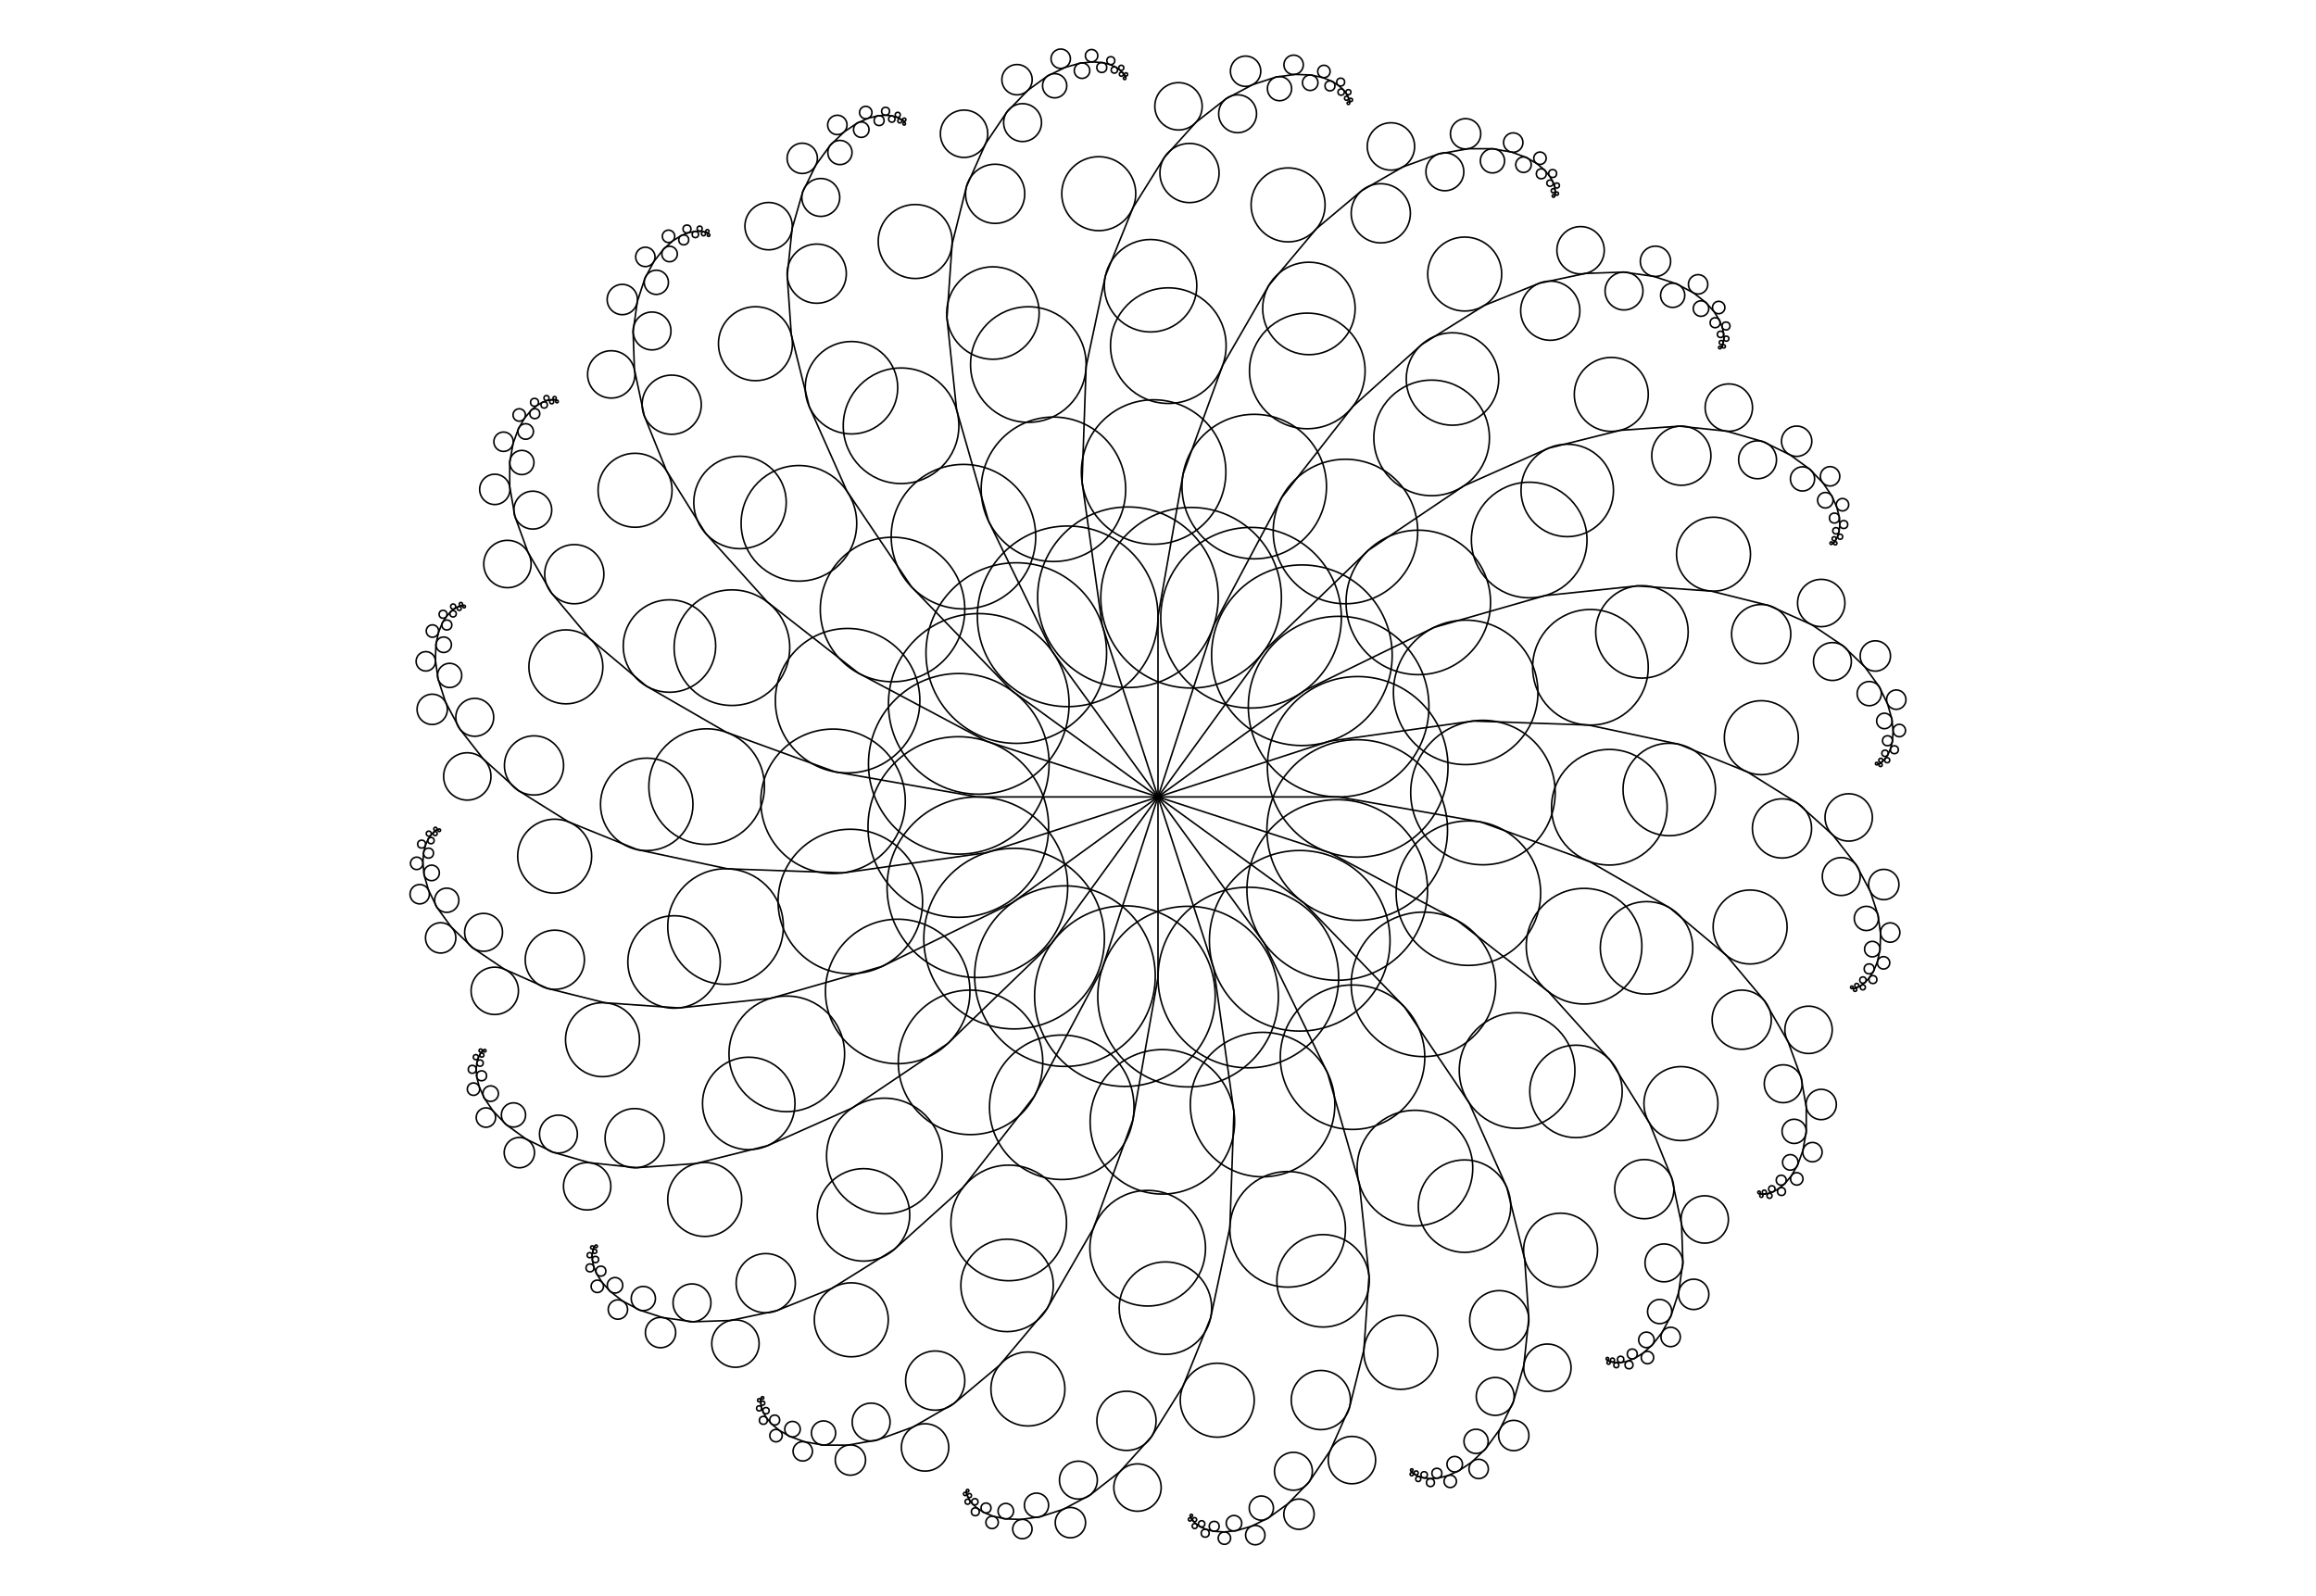 <svg viewBox="0 0 1024 707" xmlns="http://www.w3.org/2000/svg" xmlns:inkscape="http://www.inkscape.org/namespaces/inkscape" width="428mm" height="295mm">
  <g inkscape:groupmode="layer" id="layer1" inkscape:label="1 - black">
    <line style="stroke: black; stroke-width: 0.7" x1="512" y1="353" x2="592.0" y2="353.0"/>
    <line style="stroke: black; stroke-width: 0.7" x1="592.0" y1="353.0" x2="655.028" y2="364.113"/>
    <line style="stroke: black; stroke-width: 0.7" x1="655.028" y1="364.113" x2="703.14" y2="381.625"/>
    <line style="stroke: black; stroke-width: 0.7" x1="703.14" y1="381.625" x2="738.612" y2="402.105"/>
    <line style="stroke: black; stroke-width: 0.7" x1="738.612" y1="402.105" x2="763.714" y2="423.168"/>
    <line style="stroke: black; stroke-width: 0.7" x1="763.714" y1="423.168" x2="780.564" y2="443.249"/>
    <line style="stroke: black; stroke-width: 0.7" x1="780.564" y1="443.249" x2="791.05" y2="461.411"/>
    <line style="stroke: black; stroke-width: 0.7" x1="791.05" y1="461.411" x2="796.788" y2="477.176"/>
    <line style="stroke: black; stroke-width: 0.7" x1="796.788" y1="477.176" x2="799.119" y2="490.394"/>
    <line style="stroke: black; stroke-width: 0.7" x1="799.119" y1="490.394" x2="799.119" y2="501.132"/>
    <line style="stroke: black; stroke-width: 0.7" x1="799.119" y1="501.132" x2="797.627" y2="509.591"/>
    <line style="stroke: black; stroke-width: 0.7" x1="797.627" y1="509.591" x2="795.277" y2="516.049"/>
    <line style="stroke: black; stroke-width: 0.7" x1="795.277" y1="516.049" x2="792.528" y2="520.81"/>
    <line style="stroke: black; stroke-width: 0.7" x1="792.528" y1="520.81" x2="789.701" y2="524.179"/>
    <line style="stroke: black; stroke-width: 0.7" x1="789.701" y1="524.179" x2="787.006" y2="526.44"/>
    <line style="stroke: black; stroke-width: 0.7" x1="787.006" y1="526.44" x2="784.568" y2="527.848"/>
    <line style="stroke: black; stroke-width: 0.7" x1="784.568" y1="527.848" x2="782.452" y2="528.618"/>
    <line style="stroke: black; stroke-width: 0.7" x1="782.452" y1="528.618" x2="780.678" y2="528.931"/>
    <line style="stroke: black; stroke-width: 0.7" x1="780.678" y1="528.931" x2="779.237" y2="528.931"/>
    <line style="stroke: black; stroke-width: 0.7" x1="779.237" y1="528.931" x2="778.102" y2="528.731"/>
    <line style="stroke: black; stroke-width: 0.7" x1="512" y1="353" x2="588.085" y2="377.721"/>
    <line style="stroke: black; stroke-width: 0.7" x1="588.085" y1="377.721" x2="644.593" y2="407.768"/>
    <line style="stroke: black; stroke-width: 0.7" x1="644.593" y1="407.768" x2="684.939" y2="439.289"/>
    <line style="stroke: black; stroke-width: 0.7" x1="684.939" y1="439.289" x2="712.347" y2="469.729"/>
    <line style="stroke: black; stroke-width: 0.7" x1="712.347" y1="469.729" x2="729.711" y2="497.517"/>
    <line style="stroke: black; stroke-width: 0.7" x1="729.711" y1="497.517" x2="739.531" y2="521.823"/>
    <line style="stroke: black; stroke-width: 0.7" x1="739.531" y1="521.823" x2="743.892" y2="542.336"/>
    <line style="stroke: black; stroke-width: 0.7" x1="743.892" y1="542.336" x2="744.477" y2="559.103"/>
    <line style="stroke: black; stroke-width: 0.7" x1="744.477" y1="559.103" x2="742.609" y2="572.394"/>
    <line style="stroke: black; stroke-width: 0.7" x1="742.609" y1="572.394" x2="739.291" y2="582.606"/>
    <line style="stroke: black; stroke-width: 0.7" x1="739.291" y1="582.606" x2="735.258" y2="590.191"/>
    <line style="stroke: black; stroke-width: 0.7" x1="735.258" y1="590.191" x2="731.028" y2="595.606"/>
    <line style="stroke: black; stroke-width: 0.7" x1="731.028" y1="595.606" x2="726.942" y2="599.285"/>
    <line style="stroke: black; stroke-width: 0.7" x1="726.942" y1="599.285" x2="723.212" y2="601.615"/>
    <line style="stroke: black; stroke-width: 0.7" x1="723.212" y1="601.615" x2="719.95" y2="602.933"/>
    <line style="stroke: black; stroke-width: 0.7" x1="719.95" y1="602.933" x2="717.197" y2="603.518"/>
    <line style="stroke: black; stroke-width: 0.7" x1="717.197" y1="603.518" x2="714.946" y2="603.597"/>
    <line style="stroke: black; stroke-width: 0.7" x1="714.946" y1="603.597" x2="713.163" y2="603.346"/>
    <line style="stroke: black; stroke-width: 0.7" x1="713.163" y1="603.346" x2="711.792" y2="602.901"/>
    <line style="stroke: black; stroke-width: 0.7" x1="711.792" y1="602.901" x2="710.774" y2="602.36"/>
    <line style="stroke: black; stroke-width: 0.7" x1="512" y1="353" x2="576.721" y2="400.023"/>
    <line style="stroke: black; stroke-width: 0.7" x1="576.721" y1="400.023" x2="621.179" y2="446.061"/>
    <line style="stroke: black; stroke-width: 0.7" x1="621.179" y1="446.061" x2="649.81" y2="488.507"/>
    <line style="stroke: black; stroke-width: 0.7" x1="649.81" y1="488.507" x2="666.47" y2="525.926"/>
    <line style="stroke: black; stroke-width: 0.7" x1="666.47" y1="525.926" x2="674.397" y2="557.721"/>
    <line style="stroke: black; stroke-width: 0.7" x1="674.397" y1="557.721" x2="676.226" y2="583.871"/>
    <line style="stroke: black; stroke-width: 0.7" x1="676.226" y1="583.871" x2="674.034" y2="604.728"/>
    <line style="stroke: black; stroke-width: 0.7" x1="674.034" y1="604.728" x2="669.409" y2="620.855"/>
    <line style="stroke: black; stroke-width: 0.7" x1="669.409" y1="620.855" x2="663.526" y2="632.919"/>
    <line style="stroke: black; stroke-width: 0.7" x1="663.526" y1="632.919" x2="657.214" y2="641.605"/>
    <line style="stroke: black; stroke-width: 0.7" x1="657.214" y1="641.605" x2="651.035" y2="647.572"/>
    <line style="stroke: black; stroke-width: 0.7" x1="651.035" y1="647.572" x2="645.338" y2="651.415"/>
    <line style="stroke: black; stroke-width: 0.7" x1="645.338" y1="651.415" x2="640.316" y2="653.651"/>
    <line style="stroke: black; stroke-width: 0.7" x1="640.316" y1="653.651" x2="636.049" y2="654.715"/>
    <line style="stroke: black; stroke-width: 0.7" x1="636.049" y1="654.715" x2="632.539" y2="654.961"/>
    <line style="stroke: black; stroke-width: 0.7" x1="632.539" y1="654.961" x2="629.739" y2="654.666"/>
    <line style="stroke: black; stroke-width: 0.7" x1="629.739" y1="654.666" x2="627.575" y2="654.046"/>
    <line style="stroke: black; stroke-width: 0.7" x1="627.575" y1="654.046" x2="625.956" y2="653.256"/>
    <line style="stroke: black; stroke-width: 0.7" x1="625.956" y1="653.256" x2="624.79" y2="652.409"/>
    <line style="stroke: black; stroke-width: 0.7" x1="624.79" y1="652.409" x2="623.989" y2="651.58"/>
    <line style="stroke: black; stroke-width: 0.7" x1="512" y1="353" x2="559.023" y2="417.721"/>
    <line style="stroke: black; stroke-width: 0.7" x1="559.023" y1="417.721" x2="587.079" y2="475.244"/>
    <line style="stroke: black; stroke-width: 0.7" x1="587.079" y1="475.244" x2="601.191" y2="524.461"/>
    <line style="stroke: black; stroke-width: 0.7" x1="601.191" y1="524.461" x2="605.473" y2="565.196"/>
    <line style="stroke: black; stroke-width: 0.7" x1="605.473" y1="565.196" x2="603.187" y2="597.885"/>
    <line style="stroke: black; stroke-width: 0.7" x1="603.187" y1="597.885" x2="596.845" y2="623.32"/>
    <line style="stroke: black; stroke-width: 0.7" x1="596.845" y1="623.32" x2="588.315" y2="642.479"/>
    <line style="stroke: black; stroke-width: 0.7" x1="588.315" y1="642.479" x2="578.933" y2="656.388"/>
    <line style="stroke: black; stroke-width: 0.7" x1="578.933" y1="656.388" x2="569.61" y2="666.042"/>
    <line style="stroke: black; stroke-width: 0.7" x1="569.61" y1="666.042" x2="560.923" y2="672.354"/>
    <line style="stroke: black; stroke-width: 0.7" x1="560.923" y1="672.354" x2="553.203" y2="676.119"/>
    <line style="stroke: black; stroke-width: 0.7" x1="553.203" y1="676.119" x2="546.597" y2="678.014"/>
    <line style="stroke: black; stroke-width: 0.7" x1="546.597" y1="678.014" x2="541.129" y2="678.588"/>
    <line style="stroke: black; stroke-width: 0.7" x1="541.129" y1="678.588" x2="536.742" y2="678.281"/>
    <line style="stroke: black; stroke-width: 0.7" x1="536.742" y1="678.281" x2="533.328" y2="677.43"/>
    <line style="stroke: black; stroke-width: 0.7" x1="533.328" y1="677.43" x2="530.757" y2="676.285"/>
    <line style="stroke: black; stroke-width: 0.7" x1="530.757" y1="676.285" x2="528.89" y2="675.026"/>
    <line style="stroke: black; stroke-width: 0.7" x1="528.89" y1="675.026" x2="527.594" y2="673.775"/>
    <line style="stroke: black; stroke-width: 0.7" x1="527.594" y1="673.775" x2="526.747" y2="672.609"/>
    <line style="stroke: black; stroke-width: 0.7" x1="526.747" y1="672.609" x2="526.242" y2="671.573"/>
    <line style="stroke: black; stroke-width: 0.7" x1="512" y1="353" x2="536.721" y2="429.085"/>
    <line style="stroke: black; stroke-width: 0.7" x1="536.721" y1="429.085" x2="545.628" y2="492.462"/>
    <line style="stroke: black; stroke-width: 0.7" x1="545.628" y1="492.462" x2="543.842" y2="543.63"/>
    <line style="stroke: black; stroke-width: 0.7" x1="543.842" y1="543.63" x2="535.326" y2="583.695"/>
    <line style="stroke: black; stroke-width: 0.7" x1="535.326" y1="583.695" x2="523.05" y2="614.077"/>
    <line style="stroke: black; stroke-width: 0.7" x1="523.05" y1="614.077" x2="509.159" y2="636.308"/>
    <line style="stroke: black; stroke-width: 0.7" x1="509.159" y1="636.308" x2="495.126" y2="651.893"/>
    <line style="stroke: black; stroke-width: 0.7" x1="495.126" y1="651.893" x2="481.906" y2="662.222"/>
    <line style="stroke: black; stroke-width: 0.7" x1="481.906" y1="662.222" x2="470.055" y2="668.524"/>
    <line style="stroke: black; stroke-width: 0.7" x1="470.055" y1="668.524" x2="459.843" y2="671.842"/>
    <line style="stroke: black; stroke-width: 0.7" x1="459.843" y1="671.842" x2="451.337" y2="673.037"/>
    <line style="stroke: black; stroke-width: 0.7" x1="451.337" y1="673.037" x2="444.469" y2="672.797"/>
    <line style="stroke: black; stroke-width: 0.7" x1="444.469" y1="672.797" x2="439.091" y2="671.654"/>
    <line style="stroke: black; stroke-width: 0.7" x1="439.091" y1="671.654" x2="435.014" y2="670.007"/>
    <line style="stroke: black; stroke-width: 0.7" x1="435.014" y1="670.007" x2="432.03" y2="668.142"/>
    <line style="stroke: black; stroke-width: 0.7" x1="432.03" y1="668.142" x2="429.938" y2="666.259"/>
    <line style="stroke: black; stroke-width: 0.7" x1="429.938" y1="666.259" x2="428.552" y2="664.484"/>
    <line style="stroke: black; stroke-width: 0.7" x1="428.552" y1="664.484" x2="427.706" y2="662.894"/>
    <line style="stroke: black; stroke-width: 0.7" x1="427.706" y1="662.894" x2="427.261" y2="661.523"/>
    <line style="stroke: black; stroke-width: 0.7" x1="427.261" y1="661.523" x2="427.1" y2="660.381"/>
    <line style="stroke: black; stroke-width: 0.7" x1="512" y1="353" x2="512.0" y2="433.0"/>
    <line style="stroke: black; stroke-width: 0.7" x1="512.0" y1="433.0" x2="500.887" y2="496.028"/>
    <line style="stroke: black; stroke-width: 0.7" x1="500.887" y1="496.028" x2="483.375" y2="544.14"/>
    <line style="stroke: black; stroke-width: 0.7" x1="483.375" y1="544.14" x2="462.895" y2="579.612"/>
    <line style="stroke: black; stroke-width: 0.7" x1="462.895" y1="579.612" x2="441.832" y2="604.714"/>
    <line style="stroke: black; stroke-width: 0.7" x1="441.832" y1="604.714" x2="421.751" y2="621.564"/>
    <line style="stroke: black; stroke-width: 0.7" x1="421.751" y1="621.564" x2="403.589" y2="632.05"/>
    <line style="stroke: black; stroke-width: 0.7" x1="403.589" y1="632.05" x2="387.824" y2="637.788"/>
    <line style="stroke: black; stroke-width: 0.7" x1="387.824" y1="637.788" x2="374.606" y2="640.119"/>
    <line style="stroke: black; stroke-width: 0.7" x1="374.606" y1="640.119" x2="363.868" y2="640.119"/>
    <line style="stroke: black; stroke-width: 0.7" x1="363.868" y1="640.119" x2="355.409" y2="638.627"/>
    <line style="stroke: black; stroke-width: 0.7" x1="355.409" y1="638.627" x2="348.951" y2="636.277"/>
    <line style="stroke: black; stroke-width: 0.7" x1="348.951" y1="636.277" x2="344.19" y2="633.528"/>
    <line style="stroke: black; stroke-width: 0.7" x1="344.19" y1="633.528" x2="340.821" y2="630.701"/>
    <line style="stroke: black; stroke-width: 0.7" x1="340.821" y1="630.701" x2="338.56" y2="628.006"/>
    <line style="stroke: black; stroke-width: 0.7" x1="338.56" y1="628.006" x2="337.152" y2="625.568"/>
    <line style="stroke: black; stroke-width: 0.7" x1="337.152" y1="625.568" x2="336.382" y2="623.452"/>
    <line style="stroke: black; stroke-width: 0.7" x1="336.382" y1="623.452" x2="336.069" y2="621.678"/>
    <line style="stroke: black; stroke-width: 0.7" x1="336.069" y1="621.678" x2="336.069" y2="620.237"/>
    <line style="stroke: black; stroke-width: 0.7" x1="336.069" y1="620.237" x2="336.269" y2="619.102"/>
    <line style="stroke: black; stroke-width: 0.7" x1="512" y1="353" x2="487.279" y2="429.085"/>
    <line style="stroke: black; stroke-width: 0.7" x1="487.279" y1="429.085" x2="457.232" y2="485.593"/>
    <line style="stroke: black; stroke-width: 0.7" x1="457.232" y1="485.593" x2="425.711" y2="525.939"/>
    <line style="stroke: black; stroke-width: 0.7" x1="425.711" y1="525.939" x2="395.271" y2="553.347"/>
    <line style="stroke: black; stroke-width: 0.7" x1="395.271" y1="553.347" x2="367.483" y2="570.711"/>
    <line style="stroke: black; stroke-width: 0.7" x1="367.483" y1="570.711" x2="343.177" y2="580.531"/>
    <line style="stroke: black; stroke-width: 0.7" x1="343.177" y1="580.531" x2="322.664" y2="584.892"/>
    <line style="stroke: black; stroke-width: 0.7" x1="322.664" y1="584.892" x2="305.897" y2="585.477"/>
    <line style="stroke: black; stroke-width: 0.7" x1="305.897" y1="585.477" x2="292.606" y2="583.609"/>
    <line style="stroke: black; stroke-width: 0.7" x1="292.606" y1="583.609" x2="282.394" y2="580.291"/>
    <line style="stroke: black; stroke-width: 0.7" x1="282.394" y1="580.291" x2="274.809" y2="576.258"/>
    <line style="stroke: black; stroke-width: 0.7" x1="274.809" y1="576.258" x2="269.394" y2="572.028"/>
    <line style="stroke: black; stroke-width: 0.7" x1="269.394" y1="572.028" x2="265.715" y2="567.942"/>
    <line style="stroke: black; stroke-width: 0.7" x1="265.715" y1="567.942" x2="263.385" y2="564.212"/>
    <line style="stroke: black; stroke-width: 0.7" x1="263.385" y1="564.212" x2="262.067" y2="560.95"/>
    <line style="stroke: black; stroke-width: 0.7" x1="262.067" y1="560.95" x2="261.482" y2="558.197"/>
    <line style="stroke: black; stroke-width: 0.7" x1="261.482" y1="558.197" x2="261.403" y2="555.946"/>
    <line style="stroke: black; stroke-width: 0.7" x1="261.403" y1="555.946" x2="261.654" y2="554.163"/>
    <line style="stroke: black; stroke-width: 0.7" x1="261.654" y1="554.163" x2="262.099" y2="552.792"/>
    <line style="stroke: black; stroke-width: 0.7" x1="262.099" y1="552.792" x2="262.64" y2="551.774"/>
    <line style="stroke: black; stroke-width: 0.7" x1="512" y1="353" x2="464.977" y2="417.721"/>
    <line style="stroke: black; stroke-width: 0.7" x1="464.977" y1="417.721" x2="418.939" y2="462.179"/>
    <line style="stroke: black; stroke-width: 0.7" x1="418.939" y1="462.179" x2="376.493" y2="490.81"/>
    <line style="stroke: black; stroke-width: 0.7" x1="376.493" y1="490.81" x2="339.074" y2="507.47"/>
    <line style="stroke: black; stroke-width: 0.7" x1="339.074" y1="507.47" x2="307.279" y2="515.397"/>
    <line style="stroke: black; stroke-width: 0.7" x1="307.279" y1="515.397" x2="281.129" y2="517.226"/>
    <line style="stroke: black; stroke-width: 0.7" x1="281.129" y1="517.226" x2="260.272" y2="515.034"/>
    <line style="stroke: black; stroke-width: 0.7" x1="260.272" y1="515.034" x2="244.145" y2="510.409"/>
    <line style="stroke: black; stroke-width: 0.7" x1="244.145" y1="510.409" x2="232.081" y2="504.526"/>
    <line style="stroke: black; stroke-width: 0.7" x1="232.081" y1="504.526" x2="223.395" y2="498.214"/>
    <line style="stroke: black; stroke-width: 0.7" x1="223.395" y1="498.214" x2="217.428" y2="492.035"/>
    <line style="stroke: black; stroke-width: 0.7" x1="217.428" y1="492.035" x2="213.585" y2="486.338"/>
    <line style="stroke: black; stroke-width: 0.7" x1="213.585" y1="486.338" x2="211.349" y2="481.316"/>
    <line style="stroke: black; stroke-width: 0.7" x1="211.349" y1="481.316" x2="210.285" y2="477.049"/>
    <line style="stroke: black; stroke-width: 0.7" x1="210.285" y1="477.049" x2="210.039" y2="473.539"/>
    <line style="stroke: black; stroke-width: 0.7" x1="210.039" y1="473.539" x2="210.334" y2="470.739"/>
    <line style="stroke: black; stroke-width: 0.7" x1="210.334" y1="470.739" x2="210.954" y2="468.575"/>
    <line style="stroke: black; stroke-width: 0.7" x1="210.954" y1="468.575" x2="211.744" y2="466.956"/>
    <line style="stroke: black; stroke-width: 0.7" x1="211.744" y1="466.956" x2="212.591" y2="465.79"/>
    <line style="stroke: black; stroke-width: 0.7" x1="212.591" y1="465.79" x2="213.42" y2="464.989"/>
    <line style="stroke: black; stroke-width: 0.7" x1="512" y1="353" x2="447.279" y2="400.023"/>
    <line style="stroke: black; stroke-width: 0.7" x1="447.279" y1="400.023" x2="389.756" y2="428.079"/>
    <line style="stroke: black; stroke-width: 0.7" x1="389.756" y1="428.079" x2="340.539" y2="442.191"/>
    <line style="stroke: black; stroke-width: 0.7" x1="340.539" y1="442.191" x2="299.804" y2="446.473"/>
    <line style="stroke: black; stroke-width: 0.7" x1="299.804" y1="446.473" x2="267.115" y2="444.187"/>
    <line style="stroke: black; stroke-width: 0.7" x1="267.115" y1="444.187" x2="241.68" y2="437.845"/>
    <line style="stroke: black; stroke-width: 0.7" x1="241.68" y1="437.845" x2="222.521" y2="429.315"/>
    <line style="stroke: black; stroke-width: 0.7" x1="222.521" y1="429.315" x2="208.612" y2="419.933"/>
    <line style="stroke: black; stroke-width: 0.7" x1="208.612" y1="419.933" x2="198.958" y2="410.61"/>
    <line style="stroke: black; stroke-width: 0.7" x1="198.958" y1="410.61" x2="192.646" y2="401.923"/>
    <line style="stroke: black; stroke-width: 0.7" x1="192.646" y1="401.923" x2="188.881" y2="394.203"/>
    <line style="stroke: black; stroke-width: 0.7" x1="188.881" y1="394.203" x2="186.986" y2="387.597"/>
    <line style="stroke: black; stroke-width: 0.7" x1="186.986" y1="387.597" x2="186.412" y2="382.129"/>
    <line style="stroke: black; stroke-width: 0.7" x1="186.412" y1="382.129" x2="186.719" y2="377.742"/>
    <line style="stroke: black; stroke-width: 0.7" x1="186.719" y1="377.742" x2="187.57" y2="374.328"/>
    <line style="stroke: black; stroke-width: 0.7" x1="187.57" y1="374.328" x2="188.715" y2="371.757"/>
    <line style="stroke: black; stroke-width: 0.7" x1="188.715" y1="371.757" x2="189.974" y2="369.89"/>
    <line style="stroke: black; stroke-width: 0.7" x1="189.974" y1="369.89" x2="191.225" y2="368.594"/>
    <line style="stroke: black; stroke-width: 0.7" x1="191.225" y1="368.594" x2="192.391" y2="367.747"/>
    <line style="stroke: black; stroke-width: 0.7" x1="192.391" y1="367.747" x2="193.427" y2="367.242"/>
    <line style="stroke: black; stroke-width: 0.7" x1="512" y1="353" x2="435.915" y2="377.721"/>
    <line style="stroke: black; stroke-width: 0.7" x1="435.915" y1="377.721" x2="372.538" y2="386.628"/>
    <line style="stroke: black; stroke-width: 0.7" x1="372.538" y1="386.628" x2="321.37" y2="384.842"/>
    <line style="stroke: black; stroke-width: 0.7" x1="321.37" y1="384.842" x2="281.305" y2="376.326"/>
    <line style="stroke: black; stroke-width: 0.7" x1="281.305" y1="376.326" x2="250.923" y2="364.05"/>
    <line style="stroke: black; stroke-width: 0.7" x1="250.923" y1="364.05" x2="228.692" y2="350.159"/>
    <line style="stroke: black; stroke-width: 0.7" x1="228.692" y1="350.159" x2="213.107" y2="336.126"/>
    <line style="stroke: black; stroke-width: 0.7" x1="213.107" y1="336.126" x2="202.778" y2="322.906"/>
    <line style="stroke: black; stroke-width: 0.7" x1="202.778" y1="322.906" x2="196.476" y2="311.055"/>
    <line style="stroke: black; stroke-width: 0.7" x1="196.476" y1="311.055" x2="193.158" y2="300.843"/>
    <line style="stroke: black; stroke-width: 0.7" x1="193.158" y1="300.843" x2="191.963" y2="292.337"/>
    <line style="stroke: black; stroke-width: 0.7" x1="191.963" y1="292.337" x2="192.203" y2="285.469"/>
    <line style="stroke: black; stroke-width: 0.7" x1="192.203" y1="285.469" x2="193.346" y2="280.091"/>
    <line style="stroke: black; stroke-width: 0.7" x1="193.346" y1="280.091" x2="194.993" y2="276.014"/>
    <line style="stroke: black; stroke-width: 0.7" x1="194.993" y1="276.014" x2="196.858" y2="273.03"/>
    <line style="stroke: black; stroke-width: 0.7" x1="196.858" y1="273.03" x2="198.741" y2="270.938"/>
    <line style="stroke: black; stroke-width: 0.7" x1="198.741" y1="270.938" x2="200.516" y2="269.552"/>
    <line style="stroke: black; stroke-width: 0.7" x1="200.516" y1="269.552" x2="202.106" y2="268.706"/>
    <line style="stroke: black; stroke-width: 0.7" x1="202.106" y1="268.706" x2="203.477" y2="268.261"/>
    <line style="stroke: black; stroke-width: 0.7" x1="203.477" y1="268.261" x2="204.619" y2="268.1"/>
    <line style="stroke: black; stroke-width: 0.7" x1="512" y1="353" x2="432.0" y2="353.0"/>
    <line style="stroke: black; stroke-width: 0.7" x1="432.0" y1="353.0" x2="368.972" y2="341.887"/>
    <line style="stroke: black; stroke-width: 0.7" x1="368.972" y1="341.887" x2="320.86" y2="324.375"/>
    <line style="stroke: black; stroke-width: 0.7" x1="320.86" y1="324.375" x2="285.388" y2="303.895"/>
    <line style="stroke: black; stroke-width: 0.7" x1="285.388" y1="303.895" x2="260.286" y2="282.832"/>
    <line style="stroke: black; stroke-width: 0.7" x1="260.286" y1="282.832" x2="243.436" y2="262.751"/>
    <line style="stroke: black; stroke-width: 0.7" x1="243.436" y1="262.751" x2="232.95" y2="244.589"/>
    <line style="stroke: black; stroke-width: 0.7" x1="232.95" y1="244.589" x2="227.212" y2="228.824"/>
    <line style="stroke: black; stroke-width: 0.7" x1="227.212" y1="228.824" x2="224.881" y2="215.606"/>
    <line style="stroke: black; stroke-width: 0.7" x1="224.881" y1="215.606" x2="224.881" y2="204.868"/>
    <line style="stroke: black; stroke-width: 0.7" x1="224.881" y1="204.868" x2="226.373" y2="196.409"/>
    <line style="stroke: black; stroke-width: 0.7" x1="226.373" y1="196.409" x2="228.723" y2="189.951"/>
    <line style="stroke: black; stroke-width: 0.7" x1="228.723" y1="189.951" x2="231.472" y2="185.19"/>
    <line style="stroke: black; stroke-width: 0.7" x1="231.472" y1="185.19" x2="234.299" y2="181.821"/>
    <line style="stroke: black; stroke-width: 0.7" x1="234.299" y1="181.821" x2="236.994" y2="179.56"/>
    <line style="stroke: black; stroke-width: 0.7" x1="236.994" y1="179.56" x2="239.432" y2="178.152"/>
    <line style="stroke: black; stroke-width: 0.7" x1="239.432" y1="178.152" x2="241.548" y2="177.382"/>
    <line style="stroke: black; stroke-width: 0.7" x1="241.548" y1="177.382" x2="243.322" y2="177.069"/>
    <line style="stroke: black; stroke-width: 0.7" x1="243.322" y1="177.069" x2="244.763" y2="177.069"/>
    <line style="stroke: black; stroke-width: 0.7" x1="244.763" y1="177.069" x2="245.898" y2="177.269"/>
    <line style="stroke: black; stroke-width: 0.7" x1="512" y1="353" x2="435.915" y2="328.279"/>
    <line style="stroke: black; stroke-width: 0.7" x1="435.915" y1="328.279" x2="379.407" y2="298.232"/>
    <line style="stroke: black; stroke-width: 0.7" x1="379.407" y1="298.232" x2="339.061" y2="266.711"/>
    <line style="stroke: black; stroke-width: 0.7" x1="339.061" y1="266.711" x2="311.653" y2="236.271"/>
    <line style="stroke: black; stroke-width: 0.7" x1="311.653" y1="236.271" x2="294.289" y2="208.483"/>
    <line style="stroke: black; stroke-width: 0.7" x1="294.289" y1="208.483" x2="284.469" y2="184.177"/>
    <line style="stroke: black; stroke-width: 0.7" x1="284.469" y1="184.177" x2="280.108" y2="163.664"/>
    <line style="stroke: black; stroke-width: 0.7" x1="280.108" y1="163.664" x2="279.523" y2="146.897"/>
    <line style="stroke: black; stroke-width: 0.7" x1="279.523" y1="146.897" x2="281.391" y2="133.606"/>
    <line style="stroke: black; stroke-width: 0.7" x1="281.391" y1="133.606" x2="284.709" y2="123.394"/>
    <line style="stroke: black; stroke-width: 0.7" x1="284.709" y1="123.394" x2="288.742" y2="115.809"/>
    <line style="stroke: black; stroke-width: 0.7" x1="288.742" y1="115.809" x2="292.972" y2="110.394"/>
    <line style="stroke: black; stroke-width: 0.7" x1="292.972" y1="110.394" x2="297.058" y2="106.715"/>
    <line style="stroke: black; stroke-width: 0.7" x1="297.058" y1="106.715" x2="300.788" y2="104.385"/>
    <line style="stroke: black; stroke-width: 0.7" x1="300.788" y1="104.385" x2="304.05" y2="103.067"/>
    <line style="stroke: black; stroke-width: 0.7" x1="304.05" y1="103.067" x2="306.803" y2="102.482"/>
    <line style="stroke: black; stroke-width: 0.7" x1="306.803" y1="102.482" x2="309.054" y2="102.403"/>
    <line style="stroke: black; stroke-width: 0.7" x1="309.054" y1="102.403" x2="310.837" y2="102.654"/>
    <line style="stroke: black; stroke-width: 0.7" x1="310.837" y1="102.654" x2="312.208" y2="103.099"/>
    <line style="stroke: black; stroke-width: 0.7" x1="312.208" y1="103.099" x2="313.226" y2="103.64"/>
    <line style="stroke: black; stroke-width: 0.7" x1="512" y1="353" x2="447.279" y2="305.977"/>
    <line style="stroke: black; stroke-width: 0.7" x1="447.279" y1="305.977" x2="402.821" y2="259.939"/>
    <line style="stroke: black; stroke-width: 0.7" x1="402.821" y1="259.939" x2="374.19" y2="217.493"/>
    <line style="stroke: black; stroke-width: 0.7" x1="374.19" y1="217.493" x2="357.53" y2="180.074"/>
    <line style="stroke: black; stroke-width: 0.7" x1="357.53" y1="180.074" x2="349.603" y2="148.279"/>
    <line style="stroke: black; stroke-width: 0.7" x1="349.603" y1="148.279" x2="347.774" y2="122.129"/>
    <line style="stroke: black; stroke-width: 0.7" x1="347.774" y1="122.129" x2="349.966" y2="101.272"/>
    <line style="stroke: black; stroke-width: 0.7" x1="349.966" y1="101.272" x2="354.591" y2="85.145"/>
    <line style="stroke: black; stroke-width: 0.7" x1="354.591" y1="85.145" x2="360.474" y2="73.081"/>
    <line style="stroke: black; stroke-width: 0.7" x1="360.474" y1="73.081" x2="366.786" y2="64.395"/>
    <line style="stroke: black; stroke-width: 0.7" x1="366.786" y1="64.395" x2="372.965" y2="58.428"/>
    <line style="stroke: black; stroke-width: 0.7" x1="372.965" y1="58.428" x2="378.662" y2="54.585"/>
    <line style="stroke: black; stroke-width: 0.7" x1="378.662" y1="54.585" x2="383.684" y2="52.349"/>
    <line style="stroke: black; stroke-width: 0.7" x1="383.684" y1="52.349" x2="387.951" y2="51.285"/>
    <line style="stroke: black; stroke-width: 0.7" x1="387.951" y1="51.285" x2="391.461" y2="51.039"/>
    <line style="stroke: black; stroke-width: 0.7" x1="391.461" y1="51.039" x2="394.261" y2="51.334"/>
    <line style="stroke: black; stroke-width: 0.7" x1="394.261" y1="51.334" x2="396.425" y2="51.954"/>
    <line style="stroke: black; stroke-width: 0.7" x1="396.425" y1="51.954" x2="398.044" y2="52.744"/>
    <line style="stroke: black; stroke-width: 0.7" x1="398.044" y1="52.744" x2="399.21" y2="53.591"/>
    <line style="stroke: black; stroke-width: 0.7" x1="399.21" y1="53.591" x2="400.011" y2="54.42"/>
    <line style="stroke: black; stroke-width: 0.7" x1="512" y1="353" x2="464.977" y2="288.279"/>
    <line style="stroke: black; stroke-width: 0.7" x1="464.977" y1="288.279" x2="436.921" y2="230.756"/>
    <line style="stroke: black; stroke-width: 0.7" x1="436.921" y1="230.756" x2="422.809" y2="181.539"/>
    <line style="stroke: black; stroke-width: 0.7" x1="422.809" y1="181.539" x2="418.527" y2="140.804"/>
    <line style="stroke: black; stroke-width: 0.7" x1="418.527" y1="140.804" x2="420.813" y2="108.115"/>
    <line style="stroke: black; stroke-width: 0.7" x1="420.813" y1="108.115" x2="427.155" y2="82.68"/>
    <line style="stroke: black; stroke-width: 0.7" x1="427.155" y1="82.68" x2="435.685" y2="63.521"/>
    <line style="stroke: black; stroke-width: 0.7" x1="435.685" y1="63.521" x2="445.067" y2="49.612"/>
    <line style="stroke: black; stroke-width: 0.7" x1="445.067" y1="49.612" x2="454.39" y2="39.958"/>
    <line style="stroke: black; stroke-width: 0.7" x1="454.39" y1="39.958" x2="463.077" y2="33.646"/>
    <line style="stroke: black; stroke-width: 0.7" x1="463.077" y1="33.646" x2="470.797" y2="29.881"/>
    <line style="stroke: black; stroke-width: 0.7" x1="470.797" y1="29.881" x2="477.403" y2="27.986"/>
    <line style="stroke: black; stroke-width: 0.7" x1="477.403" y1="27.986" x2="482.871" y2="27.412"/>
    <line style="stroke: black; stroke-width: 0.7" x1="482.871" y1="27.412" x2="487.258" y2="27.719"/>
    <line style="stroke: black; stroke-width: 0.7" x1="487.258" y1="27.719" x2="490.672" y2="28.57"/>
    <line style="stroke: black; stroke-width: 0.7" x1="490.672" y1="28.57" x2="493.243" y2="29.715"/>
    <line style="stroke: black; stroke-width: 0.7" x1="493.243" y1="29.715" x2="495.11" y2="30.974"/>
    <line style="stroke: black; stroke-width: 0.7" x1="495.11" y1="30.974" x2="496.406" y2="32.225"/>
    <line style="stroke: black; stroke-width: 0.7" x1="496.406" y1="32.225" x2="497.253" y2="33.391"/>
    <line style="stroke: black; stroke-width: 0.7" x1="497.253" y1="33.391" x2="497.758" y2="34.427"/>
    <line style="stroke: black; stroke-width: 0.7" x1="512" y1="353" x2="487.279" y2="276.915"/>
    <line style="stroke: black; stroke-width: 0.7" x1="487.279" y1="276.915" x2="478.372" y2="213.538"/>
    <line style="stroke: black; stroke-width: 0.7" x1="478.372" y1="213.538" x2="480.158" y2="162.37"/>
    <line style="stroke: black; stroke-width: 0.7" x1="480.158" y1="162.37" x2="488.674" y2="122.305"/>
    <line style="stroke: black; stroke-width: 0.7" x1="488.674" y1="122.305" x2="500.95" y2="91.923"/>
    <line style="stroke: black; stroke-width: 0.7" x1="500.95" y1="91.923" x2="514.841" y2="69.692"/>
    <line style="stroke: black; stroke-width: 0.7" x1="514.841" y1="69.692" x2="528.874" y2="54.107"/>
    <line style="stroke: black; stroke-width: 0.7" x1="528.874" y1="54.107" x2="542.094" y2="43.778"/>
    <line style="stroke: black; stroke-width: 0.7" x1="542.094" y1="43.778" x2="553.945" y2="37.476"/>
    <line style="stroke: black; stroke-width: 0.7" x1="553.945" y1="37.476" x2="564.157" y2="34.158"/>
    <line style="stroke: black; stroke-width: 0.7" x1="564.157" y1="34.158" x2="572.663" y2="32.963"/>
    <line style="stroke: black; stroke-width: 0.7" x1="572.663" y1="32.963" x2="579.531" y2="33.203"/>
    <line style="stroke: black; stroke-width: 0.7" x1="579.531" y1="33.203" x2="584.909" y2="34.346"/>
    <line style="stroke: black; stroke-width: 0.7" x1="584.909" y1="34.346" x2="588.986" y2="35.993"/>
    <line style="stroke: black; stroke-width: 0.7" x1="588.986" y1="35.993" x2="591.97" y2="37.858"/>
    <line style="stroke: black; stroke-width: 0.7" x1="591.97" y1="37.858" x2="594.062" y2="39.741"/>
    <line style="stroke: black; stroke-width: 0.7" x1="594.062" y1="39.741" x2="595.448" y2="41.516"/>
    <line style="stroke: black; stroke-width: 0.7" x1="595.448" y1="41.516" x2="596.294" y2="43.106"/>
    <line style="stroke: black; stroke-width: 0.7" x1="596.294" y1="43.106" x2="596.739" y2="44.477"/>
    <line style="stroke: black; stroke-width: 0.7" x1="596.739" y1="44.477" x2="596.9" y2="45.619"/>
    <line style="stroke: black; stroke-width: 0.7" x1="512" y1="353" x2="512.0" y2="273.0"/>
    <line style="stroke: black; stroke-width: 0.7" x1="512.0" y1="273.0" x2="523.113" y2="209.972"/>
    <line style="stroke: black; stroke-width: 0.7" x1="523.113" y1="209.972" x2="540.625" y2="161.86"/>
    <line style="stroke: black; stroke-width: 0.7" x1="540.625" y1="161.86" x2="561.105" y2="126.388"/>
    <line style="stroke: black; stroke-width: 0.7" x1="561.105" y1="126.388" x2="582.168" y2="101.286"/>
    <line style="stroke: black; stroke-width: 0.7" x1="582.168" y1="101.286" x2="602.249" y2="84.436"/>
    <line style="stroke: black; stroke-width: 0.7" x1="602.249" y1="84.436" x2="620.411" y2="73.95"/>
    <line style="stroke: black; stroke-width: 0.7" x1="620.411" y1="73.95" x2="636.176" y2="68.212"/>
    <line style="stroke: black; stroke-width: 0.7" x1="636.176" y1="68.212" x2="649.394" y2="65.881"/>
    <line style="stroke: black; stroke-width: 0.7" x1="649.394" y1="65.881" x2="660.132" y2="65.881"/>
    <line style="stroke: black; stroke-width: 0.7" x1="660.132" y1="65.881" x2="668.591" y2="67.373"/>
    <line style="stroke: black; stroke-width: 0.7" x1="668.591" y1="67.373" x2="675.049" y2="69.723"/>
    <line style="stroke: black; stroke-width: 0.7" x1="675.049" y1="69.723" x2="679.81" y2="72.472"/>
    <line style="stroke: black; stroke-width: 0.7" x1="679.81" y1="72.472" x2="683.179" y2="75.299"/>
    <line style="stroke: black; stroke-width: 0.7" x1="683.179" y1="75.299" x2="685.44" y2="77.994"/>
    <line style="stroke: black; stroke-width: 0.7" x1="685.44" y1="77.994" x2="686.848" y2="80.432"/>
    <line style="stroke: black; stroke-width: 0.7" x1="686.848" y1="80.432" x2="687.618" y2="82.548"/>
    <line style="stroke: black; stroke-width: 0.7" x1="687.618" y1="82.548" x2="687.931" y2="84.322"/>
    <line style="stroke: black; stroke-width: 0.7" x1="687.931" y1="84.322" x2="687.931" y2="85.763"/>
    <line style="stroke: black; stroke-width: 0.7" x1="687.931" y1="85.763" x2="687.731" y2="86.898"/>
    <line style="stroke: black; stroke-width: 0.7" x1="512" y1="353" x2="536.721" y2="276.915"/>
    <line style="stroke: black; stroke-width: 0.7" x1="536.721" y1="276.915" x2="566.768" y2="220.407"/>
    <line style="stroke: black; stroke-width: 0.7" x1="566.768" y1="220.407" x2="598.289" y2="180.061"/>
    <line style="stroke: black; stroke-width: 0.7" x1="598.289" y1="180.061" x2="628.729" y2="152.653"/>
    <line style="stroke: black; stroke-width: 0.7" x1="628.729" y1="152.653" x2="656.517" y2="135.289"/>
    <line style="stroke: black; stroke-width: 0.7" x1="656.517" y1="135.289" x2="680.823" y2="125.469"/>
    <line style="stroke: black; stroke-width: 0.7" x1="680.823" y1="125.469" x2="701.336" y2="121.108"/>
    <line style="stroke: black; stroke-width: 0.7" x1="701.336" y1="121.108" x2="718.103" y2="120.523"/>
    <line style="stroke: black; stroke-width: 0.7" x1="718.103" y1="120.523" x2="731.394" y2="122.391"/>
    <line style="stroke: black; stroke-width: 0.7" x1="731.394" y1="122.391" x2="741.606" y2="125.709"/>
    <line style="stroke: black; stroke-width: 0.7" x1="741.606" y1="125.709" x2="749.191" y2="129.742"/>
    <line style="stroke: black; stroke-width: 0.7" x1="749.191" y1="129.742" x2="754.606" y2="133.972"/>
    <line style="stroke: black; stroke-width: 0.7" x1="754.606" y1="133.972" x2="758.285" y2="138.058"/>
    <line style="stroke: black; stroke-width: 0.7" x1="758.285" y1="138.058" x2="760.615" y2="141.788"/>
    <line style="stroke: black; stroke-width: 0.7" x1="760.615" y1="141.788" x2="761.933" y2="145.05"/>
    <line style="stroke: black; stroke-width: 0.7" x1="761.933" y1="145.05" x2="762.518" y2="147.803"/>
    <line style="stroke: black; stroke-width: 0.7" x1="762.518" y1="147.803" x2="762.597" y2="150.054"/>
    <line style="stroke: black; stroke-width: 0.7" x1="762.597" y1="150.054" x2="762.346" y2="151.837"/>
    <line style="stroke: black; stroke-width: 0.7" x1="762.346" y1="151.837" x2="761.901" y2="153.208"/>
    <line style="stroke: black; stroke-width: 0.7" x1="761.901" y1="153.208" x2="761.36" y2="154.226"/>
    <line style="stroke: black; stroke-width: 0.7" x1="512" y1="353" x2="559.023" y2="288.279"/>
    <line style="stroke: black; stroke-width: 0.7" x1="559.023" y1="288.279" x2="605.061" y2="243.821"/>
    <line style="stroke: black; stroke-width: 0.7" x1="605.061" y1="243.821" x2="647.507" y2="215.19"/>
    <line style="stroke: black; stroke-width: 0.7" x1="647.507" y1="215.19" x2="684.926" y2="198.53"/>
    <line style="stroke: black; stroke-width: 0.7" x1="684.926" y1="198.53" x2="716.721" y2="190.603"/>
    <line style="stroke: black; stroke-width: 0.7" x1="716.721" y1="190.603" x2="742.871" y2="188.774"/>
    <line style="stroke: black; stroke-width: 0.7" x1="742.871" y1="188.774" x2="763.728" y2="190.966"/>
    <line style="stroke: black; stroke-width: 0.7" x1="763.728" y1="190.966" x2="779.855" y2="195.591"/>
    <line style="stroke: black; stroke-width: 0.7" x1="779.855" y1="195.591" x2="791.919" y2="201.474"/>
    <line style="stroke: black; stroke-width: 0.7" x1="791.919" y1="201.474" x2="800.605" y2="207.786"/>
    <line style="stroke: black; stroke-width: 0.7" x1="800.605" y1="207.786" x2="806.572" y2="213.965"/>
    <line style="stroke: black; stroke-width: 0.7" x1="806.572" y1="213.965" x2="810.415" y2="219.662"/>
    <line style="stroke: black; stroke-width: 0.7" x1="810.415" y1="219.662" x2="812.651" y2="224.684"/>
    <line style="stroke: black; stroke-width: 0.7" x1="812.651" y1="224.684" x2="813.715" y2="228.951"/>
    <line style="stroke: black; stroke-width: 0.7" x1="813.715" y1="228.951" x2="813.961" y2="232.461"/>
    <line style="stroke: black; stroke-width: 0.7" x1="813.961" y1="232.461" x2="813.666" y2="235.261"/>
    <line style="stroke: black; stroke-width: 0.7" x1="813.666" y1="235.261" x2="813.046" y2="237.425"/>
    <line style="stroke: black; stroke-width: 0.7" x1="813.046" y1="237.425" x2="812.256" y2="239.044"/>
    <line style="stroke: black; stroke-width: 0.7" x1="812.256" y1="239.044" x2="811.409" y2="240.21"/>
    <line style="stroke: black; stroke-width: 0.7" x1="811.409" y1="240.21" x2="810.58" y2="241.011"/>
    <line style="stroke: black; stroke-width: 0.7" x1="512" y1="353" x2="576.721" y2="305.977"/>
    <line style="stroke: black; stroke-width: 0.7" x1="576.721" y1="305.977" x2="634.244" y2="277.921"/>
    <line style="stroke: black; stroke-width: 0.7" x1="634.244" y1="277.921" x2="683.461" y2="263.809"/>
    <line style="stroke: black; stroke-width: 0.7" x1="683.461" y1="263.809" x2="724.196" y2="259.527"/>
    <line style="stroke: black; stroke-width: 0.7" x1="724.196" y1="259.527" x2="756.885" y2="261.813"/>
    <line style="stroke: black; stroke-width: 0.7" x1="756.885" y1="261.813" x2="782.32" y2="268.155"/>
    <line style="stroke: black; stroke-width: 0.7" x1="782.32" y1="268.155" x2="801.479" y2="276.685"/>
    <line style="stroke: black; stroke-width: 0.7" x1="801.479" y1="276.685" x2="815.388" y2="286.067"/>
    <line style="stroke: black; stroke-width: 0.7" x1="815.388" y1="286.067" x2="825.042" y2="295.39"/>
    <line style="stroke: black; stroke-width: 0.7" x1="825.042" y1="295.39" x2="831.354" y2="304.077"/>
    <line style="stroke: black; stroke-width: 0.7" x1="831.354" y1="304.077" x2="835.119" y2="311.797"/>
    <line style="stroke: black; stroke-width: 0.7" x1="835.119" y1="311.797" x2="837.014" y2="318.403"/>
    <line style="stroke: black; stroke-width: 0.7" x1="837.014" y1="318.403" x2="837.588" y2="323.871"/>
    <line style="stroke: black; stroke-width: 0.7" x1="837.588" y1="323.871" x2="837.281" y2="328.258"/>
    <line style="stroke: black; stroke-width: 0.7" x1="837.281" y1="328.258" x2="836.43" y2="331.672"/>
    <line style="stroke: black; stroke-width: 0.7" x1="836.43" y1="331.672" x2="835.285" y2="334.243"/>
    <line style="stroke: black; stroke-width: 0.7" x1="835.285" y1="334.243" x2="834.026" y2="336.11"/>
    <line style="stroke: black; stroke-width: 0.7" x1="834.026" y1="336.11" x2="832.775" y2="337.406"/>
    <line style="stroke: black; stroke-width: 0.7" x1="832.775" y1="337.406" x2="831.609" y2="338.253"/>
    <line style="stroke: black; stroke-width: 0.7" x1="831.609" y1="338.253" x2="830.573" y2="338.758"/>
    <line style="stroke: black; stroke-width: 0.7" x1="512" y1="353" x2="588.085" y2="328.279"/>
    <line style="stroke: black; stroke-width: 0.7" x1="588.085" y1="328.279" x2="651.462" y2="319.372"/>
    <line style="stroke: black; stroke-width: 0.7" x1="651.462" y1="319.372" x2="702.63" y2="321.158"/>
    <line style="stroke: black; stroke-width: 0.7" x1="702.63" y1="321.158" x2="742.695" y2="329.674"/>
    <line style="stroke: black; stroke-width: 0.7" x1="742.695" y1="329.674" x2="773.077" y2="341.95"/>
    <line style="stroke: black; stroke-width: 0.7" x1="773.077" y1="341.95" x2="795.308" y2="355.841"/>
    <line style="stroke: black; stroke-width: 0.7" x1="795.308" y1="355.841" x2="810.893" y2="369.874"/>
    <line style="stroke: black; stroke-width: 0.7" x1="810.893" y1="369.874" x2="821.222" y2="383.094"/>
    <line style="stroke: black; stroke-width: 0.7" x1="821.222" y1="383.094" x2="827.524" y2="394.945"/>
    <line style="stroke: black; stroke-width: 0.7" x1="827.524" y1="394.945" x2="830.842" y2="405.157"/>
    <line style="stroke: black; stroke-width: 0.7" x1="830.842" y1="405.157" x2="832.037" y2="413.663"/>
    <line style="stroke: black; stroke-width: 0.7" x1="832.037" y1="413.663" x2="831.797" y2="420.531"/>
    <line style="stroke: black; stroke-width: 0.7" x1="831.797" y1="420.531" x2="830.654" y2="425.909"/>
    <line style="stroke: black; stroke-width: 0.7" x1="830.654" y1="425.909" x2="829.007" y2="429.986"/>
    <line style="stroke: black; stroke-width: 0.7" x1="829.007" y1="429.986" x2="827.142" y2="432.97"/>
    <line style="stroke: black; stroke-width: 0.7" x1="827.142" y1="432.97" x2="825.259" y2="435.062"/>
    <line style="stroke: black; stroke-width: 0.7" x1="825.259" y1="435.062" x2="823.484" y2="436.448"/>
    <line style="stroke: black; stroke-width: 0.7" x1="823.484" y1="436.448" x2="821.894" y2="437.294"/>
    <line style="stroke: black; stroke-width: 0.7" x1="821.894" y1="437.294" x2="820.523" y2="437.739"/>
    <line style="stroke: black; stroke-width: 0.7" x1="820.523" y1="437.739" x2="819.381" y2="437.9"/>
    <circle style="stroke: black; stroke-width: 0.7" cx="592.0" cy="313.0" r="40.0" fill="none"/>
    <circle style="stroke: black; stroke-width: 0.7" cx="649.471" cy="395.627" r="32.0" fill="none"/>
    <circle style="stroke: black; stroke-width: 0.7" cx="711.896" cy="357.569" r="25.6" fill="none"/>
    <circle style="stroke: black; stroke-width: 0.7" cx="728.372" cy="419.841" r="20.48" fill="none"/>
    <circle style="stroke: black; stroke-width: 0.7" cx="774.246" cy="410.617" r="16.384" fill="none"/>
    <circle style="stroke: black; stroke-width: 0.7" cx="770.524" cy="451.674" r="13.107" fill="none"/>
    <circle style="stroke: black; stroke-width: 0.7" cx="800.131" cy="456.168" r="10.486" fill="none"/>
    <circle style="stroke: black; stroke-width: 0.7" cx="788.906" cy="480.046" r="8.389" fill="none"/>
    <circle style="stroke: black; stroke-width: 0.7" cx="805.728" cy="489.229" r="6.711" fill="none"/>
    <circle style="stroke: black; stroke-width: 0.7" cx="793.75" cy="501.132" r="5.369" fill="none"/>
    <circle style="stroke: black; stroke-width: 0.7" cx="801.857" cy="510.337" r="4.295" fill="none"/>
    <circle style="stroke: black; stroke-width: 0.7" cx="792.048" cy="514.874" r="3.436" fill="none"/>
    <circle style="stroke: black; stroke-width: 0.7" cx="794.909" cy="522.184" r="2.749" fill="none"/>
    <circle style="stroke: black; stroke-width: 0.7" cx="788.017" cy="522.765" r="2.199" fill="none"/>
    <circle style="stroke: black; stroke-width: 0.7" cx="788.137" cy="527.788" r="1.759" fill="none"/>
    <circle style="stroke: black; stroke-width: 0.7" cx="783.865" cy="526.629" r="1.407" fill="none"/>
    <circle style="stroke: black; stroke-width: 0.7" cx="782.837" cy="529.676" r="1.126" fill="none"/>
    <circle style="stroke: black; stroke-width: 0.7" cx="780.522" cy="528.044" r="0.901" fill="none"/>
    <circle style="stroke: black; stroke-width: 0.7" cx="779.237" cy="529.651" r="0.721" fill="none"/>
    <circle style="stroke: black; stroke-width: 0.7" cx="778.202" cy="528.163" r="0.576" fill="none"/>
    <circle style="stroke: black; stroke-width: 0.7" cx="600.445" cy="339.679" r="40.0" fill="none"/>
    <circle style="stroke: black; stroke-width: 0.7" cx="629.57" cy="436.022" r="32.0" fill="none"/>
    <circle style="stroke: black; stroke-width: 0.7" cx="700.7" cy="419.116" r="25.6" fill="none"/>
    <circle style="stroke: black; stroke-width: 0.7" cx="697.127" cy="483.432" r="20.48" fill="none"/>
    <circle style="stroke: black; stroke-width: 0.7" cx="743.606" cy="488.835" r="16.384" fill="none"/>
    <circle style="stroke: black; stroke-width: 0.7" cx="727.379" cy="526.733" r="13.107" fill="none"/>
    <circle style="stroke: black; stroke-width: 0.7" cx="754.148" cy="540.156" r="10.486" fill="none"/>
    <circle style="stroke: black; stroke-width: 0.7" cx="736.094" cy="559.396" r="8.389" fill="none"/>
    <circle style="stroke: black; stroke-width: 0.7" cx="749.255" cy="573.328" r="6.711" fill="none"/>
    <circle style="stroke: black; stroke-width: 0.7" cx="734.185" cy="580.947" r="5.369" fill="none"/>
    <circle style="stroke: black; stroke-width: 0.7" cx="739.051" cy="592.207" r="4.295" fill="none"/>
    <circle style="stroke: black; stroke-width: 0.7" cx="728.32" cy="593.491" r="3.436" fill="none"/>
    <circle style="stroke: black; stroke-width: 0.7" cx="728.781" cy="601.327" r="2.749" fill="none"/>
    <circle style="stroke: black; stroke-width: 0.7" cx="722.047" cy="599.75" r="2.199" fill="none"/>
    <circle style="stroke: black; stroke-width: 0.7" cx="720.609" cy="604.564" r="1.759" fill="none"/>
    <circle style="stroke: black; stroke-width: 0.7" cx="716.904" cy="602.142" r="1.407" fill="none"/>
    <circle style="stroke: black; stroke-width: 0.7" cx="714.986" cy="604.722" r="1.126" fill="none"/>
    <circle style="stroke: black; stroke-width: 0.7" cx="713.288" cy="602.454" r="0.901" fill="none"/>
    <circle style="stroke: black; stroke-width: 0.7" cx="711.569" cy="603.586" r="0.721" fill="none"/>
    <circle style="stroke: black; stroke-width: 0.7" cx="711.045" cy="601.851" r="0.576" fill="none"/>
    <circle style="stroke: black; stroke-width: 0.7" cx="600.233" cy="367.662" r="40.0" fill="none"/>
    <circle style="stroke: black; stroke-width: 0.7" cx="598.161" cy="468.29" r="32.0" fill="none"/>
    <circle style="stroke: black; stroke-width: 0.7" cx="671.034" cy="474.192" r="25.6" fill="none"/>
    <circle style="stroke: black; stroke-width: 0.7" cx="647.761" cy="534.256" r="20.48" fill="none"/>
    <circle style="stroke: black; stroke-width: 0.7" cx="690.295" cy="553.757" r="16.384" fill="none"/>
    <circle style="stroke: black; stroke-width: 0.7" cx="663.151" cy="584.786" r="13.107" fill="none"/>
    <circle style="stroke: black; stroke-width: 0.7" cx="684.462" cy="605.824" r="10.486" fill="none"/>
    <circle style="stroke: black; stroke-width: 0.7" cx="661.346" cy="618.543" r="8.389" fill="none"/>
    <circle style="stroke: black; stroke-width: 0.7" cx="669.557" cy="635.861" r="6.711" fill="none"/>
    <circle style="stroke: black; stroke-width: 0.7" cx="652.871" cy="638.45" r="5.369" fill="none"/>
    <circle style="stroke: black; stroke-width: 0.7" cx="654.019" cy="650.662" r="4.295" fill="none"/>
    <circle style="stroke: black; stroke-width: 0.7" cx="643.417" cy="648.567" r="3.436" fill="none"/>
    <circle style="stroke: black; stroke-width: 0.7" cx="641.434" cy="656.162" r="2.749" fill="none"/>
    <circle style="stroke: black; stroke-width: 0.7" cx="635.517" cy="652.582" r="2.199" fill="none"/>
    <circle style="stroke: black; stroke-width: 0.7" cx="632.661" cy="656.716" r="1.759" fill="none"/>
    <circle style="stroke: black; stroke-width: 0.7" cx="629.887" cy="653.267" r="1.407" fill="none"/>
    <circle style="stroke: black; stroke-width: 0.7" cx="627.264" cy="655.128" r="1.126" fill="none"/>
    <circle style="stroke: black; stroke-width: 0.7" cx="626.351" cy="652.447" r="0.901" fill="none"/>
    <circle style="stroke: black; stroke-width: 0.7" cx="624.366" cy="652.992" r="0.721" fill="none"/>
    <circle style="stroke: black; stroke-width: 0.7" cx="624.404" cy="651.179" r="0.576" fill="none"/>
    <circle style="stroke: black; stroke-width: 0.7" cx="591.383" cy="394.21" r="40.0" fill="none"/>
    <circle style="stroke: black; stroke-width: 0.7" cx="558.317" cy="489.272" r="32.0" fill="none"/>
    <circle style="stroke: black; stroke-width: 0.7" cx="625.8" cy="517.404" r="25.6" fill="none"/>
    <circle style="stroke: black; stroke-width: 0.7" cx="585.105" cy="567.337" r="20.48" fill="none"/>
    <circle style="stroke: black; stroke-width: 0.7" cx="619.531" cy="599.027" r="16.384" fill="none"/>
    <circle style="stroke: black; stroke-width: 0.7" cx="584.127" cy="620.149" r="13.107" fill="none"/>
    <circle style="stroke: black; stroke-width: 0.7" cx="597.894" cy="646.744" r="10.486" fill="none"/>
    <circle style="stroke: black; stroke-width: 0.7" cx="571.979" cy="651.697" r="8.389" fill="none"/>
    <circle style="stroke: black; stroke-width: 0.7" cx="574.437" cy="670.704" r="6.711" fill="none"/>
    <circle style="stroke: black; stroke-width: 0.7" cx="557.768" cy="668.01" r="5.369" fill="none"/>
    <circle style="stroke: black; stroke-width: 0.7" cx="555.085" cy="679.98" r="4.295" fill="none"/>
    <circle style="stroke: black; stroke-width: 0.7" cx="545.65" cy="674.711" r="3.436" fill="none"/>
    <circle style="stroke: black; stroke-width: 0.7" cx="541.417" cy="681.322" r="2.749" fill="none"/>
    <circle style="stroke: black; stroke-width: 0.7" cx="536.895" cy="676.088" r="2.199" fill="none"/>
    <circle style="stroke: black; stroke-width: 0.7" cx="532.903" cy="679.137" r="1.759" fill="none"/>
    <circle style="stroke: black; stroke-width: 0.7" cx="531.329" cy="675" r="1.407" fill="none"/>
    <circle style="stroke: black; stroke-width: 0.7" cx="528.26" cy="675.96" r="1.126" fill="none"/>
    <circle style="stroke: black; stroke-width: 0.7" cx="528.22" cy="673.127" r="0.901" fill="none"/>
    <circle style="stroke: black; stroke-width: 0.7" cx="526.164" cy="673.032" r="0.721" fill="none"/>
    <circle style="stroke: black; stroke-width: 0.7" cx="526.76" cy="671.32" r="0.576" fill="none"/>
    <circle style="stroke: black; stroke-width: 0.7" cx="574.764" cy="416.724" r="40.0" fill="none"/>
    <circle style="stroke: black; stroke-width: 0.7" cx="513.94" cy="496.915" r="32.0" fill="none"/>
    <circle style="stroke: black; stroke-width: 0.7" cx="569.426" cy="544.524" r="25.6" fill="none"/>
    <circle style="stroke: black; stroke-width: 0.7" cx="515.293" cy="579.437" r="20.48" fill="none"/>
    <circle style="stroke: black; stroke-width: 0.7" cx="538.241" cy="620.215" r="16.384" fill="none"/>
    <circle style="stroke: black; stroke-width: 0.7" cx="498.043" cy="629.363" r="13.107" fill="none"/>
    <circle style="stroke: black; stroke-width: 0.7" cx="502.919" cy="658.91" r="10.486" fill="none"/>
    <circle style="stroke: black; stroke-width: 0.7" cx="476.741" cy="655.612" r="8.389" fill="none"/>
    <circle style="stroke: black; stroke-width: 0.7" cx="473.205" cy="674.449" r="6.711" fill="none"/>
    <circle style="stroke: black; stroke-width: 0.7" cx="458.184" cy="666.736" r="5.369" fill="none"/>
    <circle style="stroke: black; stroke-width: 0.7" cx="451.934" cy="677.29" r="4.295" fill="none"/>
    <circle style="stroke: black; stroke-width: 0.7" cx="444.589" cy="669.363" r="3.436" fill="none"/>
    <circle style="stroke: black; stroke-width: 0.7" cx="438.52" cy="674.343" r="2.749" fill="none"/>
    <circle style="stroke: black; stroke-width: 0.7" cx="435.837" cy="667.968" r="2.199" fill="none"/>
    <circle style="stroke: black; stroke-width: 0.7" cx="431.098" cy="669.634" r="1.759" fill="none"/>
    <circle style="stroke: black; stroke-width: 0.7" cx="430.88" cy="665.213" r="1.407" fill="none"/>
    <circle style="stroke: black; stroke-width: 0.7" cx="427.665" cy="665.178" r="1.126" fill="none"/>
    <circle style="stroke: black; stroke-width: 0.7" cx="428.501" cy="662.471" r="0.901" fill="none"/>
    <circle style="stroke: black; stroke-width: 0.7" cx="426.575" cy="661.746" r="0.721" fill="none"/>
    <circle style="stroke: black; stroke-width: 0.7" cx="427.671" cy="660.301" r="0.576" fill="none"/>
    <circle style="stroke: black; stroke-width: 0.7" cx="552.0" cy="433.0" r="40.0" fill="none"/>
    <circle style="stroke: black; stroke-width: 0.7" cx="469.373" cy="490.471" r="32.0" fill="none"/>
    <circle style="stroke: black; stroke-width: 0.7" cx="507.431" cy="552.896" r="25.6" fill="none"/>
    <circle style="stroke: black; stroke-width: 0.7" cx="445.159" cy="569.372" r="20.48" fill="none"/>
    <circle style="stroke: black; stroke-width: 0.7" cx="454.383" cy="615.246" r="16.384" fill="none"/>
    <circle style="stroke: black; stroke-width: 0.7" cx="413.326" cy="611.524" r="13.107" fill="none"/>
    <circle style="stroke: black; stroke-width: 0.7" cx="408.832" cy="641.131" r="10.486" fill="none"/>
    <circle style="stroke: black; stroke-width: 0.7" cx="384.954" cy="629.906" r="8.389" fill="none"/>
    <circle style="stroke: black; stroke-width: 0.7" cx="375.771" cy="646.728" r="6.711" fill="none"/>
    <circle style="stroke: black; stroke-width: 0.7" cx="363.868" cy="634.75" r="5.369" fill="none"/>
    <circle style="stroke: black; stroke-width: 0.7" cx="354.663" cy="642.857" r="4.295" fill="none"/>
    <circle style="stroke: black; stroke-width: 0.7" cx="350.126" cy="633.048" r="3.436" fill="none"/>
    <circle style="stroke: black; stroke-width: 0.7" cx="342.816" cy="635.909" r="2.749" fill="none"/>
    <circle style="stroke: black; stroke-width: 0.7" cx="342.235" cy="629.017" r="2.199" fill="none"/>
    <circle style="stroke: black; stroke-width: 0.7" cx="337.212" cy="629.137" r="1.759" fill="none"/>
    <circle style="stroke: black; stroke-width: 0.7" cx="338.371" cy="624.865" r="1.407" fill="none"/>
    <circle style="stroke: black; stroke-width: 0.7" cx="335.324" cy="623.837" r="1.126" fill="none"/>
    <circle style="stroke: black; stroke-width: 0.7" cx="336.956" cy="621.522" r="0.901" fill="none"/>
    <circle style="stroke: black; stroke-width: 0.7" cx="335.349" cy="620.237" r="0.721" fill="none"/>
    <circle style="stroke: black; stroke-width: 0.7" cx="336.837" cy="619.202" r="0.576" fill="none"/>
    <circle style="stroke: black; stroke-width: 0.7" cx="525.321" cy="441.445" r="40.0" fill="none"/>
    <circle style="stroke: black; stroke-width: 0.7" cx="428.978" cy="470.57" r="32.0" fill="none"/>
    <circle style="stroke: black; stroke-width: 0.7" cx="445.884" cy="541.7" r="25.6" fill="none"/>
    <circle style="stroke: black; stroke-width: 0.7" cx="381.568" cy="538.127" r="20.48" fill="none"/>
    <circle style="stroke: black; stroke-width: 0.7" cx="376.165" cy="584.606" r="16.384" fill="none"/>
    <circle style="stroke: black; stroke-width: 0.7" cx="338.267" cy="568.379" r="13.107" fill="none"/>
    <circle style="stroke: black; stroke-width: 0.7" cx="324.844" cy="595.148" r="10.486" fill="none"/>
    <circle style="stroke: black; stroke-width: 0.7" cx="305.604" cy="577.094" r="8.389" fill="none"/>
    <circle style="stroke: black; stroke-width: 0.7" cx="291.672" cy="590.255" r="6.711" fill="none"/>
    <circle style="stroke: black; stroke-width: 0.7" cx="284.053" cy="575.185" r="5.369" fill="none"/>
    <circle style="stroke: black; stroke-width: 0.7" cx="272.793" cy="580.051" r="4.295" fill="none"/>
    <circle style="stroke: black; stroke-width: 0.7" cx="271.509" cy="569.32" r="3.436" fill="none"/>
    <circle style="stroke: black; stroke-width: 0.7" cx="263.673" cy="569.781" r="2.749" fill="none"/>
    <circle style="stroke: black; stroke-width: 0.7" cx="265.25" cy="563.047" r="2.199" fill="none"/>
    <circle style="stroke: black; stroke-width: 0.7" cx="260.436" cy="561.609" r="1.759" fill="none"/>
    <circle style="stroke: black; stroke-width: 0.7" cx="262.858" cy="557.904" r="1.407" fill="none"/>
    <circle style="stroke: black; stroke-width: 0.7" cx="260.278" cy="555.986" r="1.126" fill="none"/>
    <circle style="stroke: black; stroke-width: 0.7" cx="262.546" cy="554.288" r="0.901" fill="none"/>
    <circle style="stroke: black; stroke-width: 0.7" cx="261.414" cy="552.569" r="0.721" fill="none"/>
    <circle style="stroke: black; stroke-width: 0.7" cx="263.149" cy="552.045" r="0.576" fill="none"/>
    <circle style="stroke: black; stroke-width: 0.7" cx="497.338" cy="441.233" r="40.0" fill="none"/>
    <circle style="stroke: black; stroke-width: 0.7" cx="396.71" cy="439.161" r="32.0" fill="none"/>
    <circle style="stroke: black; stroke-width: 0.7" cx="390.808" cy="512.034" r="25.6" fill="none"/>
    <circle style="stroke: black; stroke-width: 0.7" cx="330.744" cy="488.761" r="20.48" fill="none"/>
    <circle style="stroke: black; stroke-width: 0.7" cx="311.243" cy="531.295" r="16.384" fill="none"/>
    <circle style="stroke: black; stroke-width: 0.7" cx="280.214" cy="504.151" r="13.107" fill="none"/>
    <circle style="stroke: black; stroke-width: 0.7" cx="259.176" cy="525.462" r="10.486" fill="none"/>
    <circle style="stroke: black; stroke-width: 0.7" cx="246.457" cy="502.346" r="8.389" fill="none"/>
    <circle style="stroke: black; stroke-width: 0.7" cx="229.139" cy="510.557" r="6.711" fill="none"/>
    <circle style="stroke: black; stroke-width: 0.7" cx="226.55" cy="493.871" r="5.369" fill="none"/>
    <circle style="stroke: black; stroke-width: 0.7" cx="214.338" cy="495.019" r="4.295" fill="none"/>
    <circle style="stroke: black; stroke-width: 0.7" cx="216.433" cy="484.417" r="3.436" fill="none"/>
    <circle style="stroke: black; stroke-width: 0.7" cx="208.838" cy="482.434" r="2.749" fill="none"/>
    <circle style="stroke: black; stroke-width: 0.7" cx="212.418" cy="476.517" r="2.199" fill="none"/>
    <circle style="stroke: black; stroke-width: 0.7" cx="208.284" cy="473.661" r="1.759" fill="none"/>
    <circle style="stroke: black; stroke-width: 0.7" cx="211.733" cy="470.887" r="1.407" fill="none"/>
    <circle style="stroke: black; stroke-width: 0.7" cx="209.872" cy="468.264" r="1.126" fill="none"/>
    <circle style="stroke: black; stroke-width: 0.7" cx="212.553" cy="467.351" r="0.901" fill="none"/>
    <circle style="stroke: black; stroke-width: 0.7" cx="212.008" cy="465.366" r="0.721" fill="none"/>
    <circle style="stroke: black; stroke-width: 0.7" cx="213.821" cy="465.404" r="0.576" fill="none"/>
    <circle style="stroke: black; stroke-width: 0.7" cx="470.79" cy="432.383" r="40.0" fill="none"/>
    <circle style="stroke: black; stroke-width: 0.7" cx="375.728" cy="399.317" r="32.0" fill="none"/>
    <circle style="stroke: black; stroke-width: 0.7" cx="347.596" cy="466.8" r="25.6" fill="none"/>
    <circle style="stroke: black; stroke-width: 0.7" cx="297.663" cy="426.105" r="20.48" fill="none"/>
    <circle style="stroke: black; stroke-width: 0.7" cx="265.973" cy="460.531" r="16.384" fill="none"/>
    <circle style="stroke: black; stroke-width: 0.7" cx="244.851" cy="425.127" r="13.107" fill="none"/>
    <circle style="stroke: black; stroke-width: 0.7" cx="218.256" cy="438.894" r="10.486" fill="none"/>
    <circle style="stroke: black; stroke-width: 0.7" cx="213.303" cy="412.979" r="8.389" fill="none"/>
    <circle style="stroke: black; stroke-width: 0.7" cx="194.296" cy="415.437" r="6.711" fill="none"/>
    <circle style="stroke: black; stroke-width: 0.7" cx="196.99" cy="398.768" r="5.369" fill="none"/>
    <circle style="stroke: black; stroke-width: 0.7" cx="185.02" cy="396.085" r="4.295" fill="none"/>
    <circle style="stroke: black; stroke-width: 0.7" cx="190.289" cy="386.65" r="3.436" fill="none"/>
    <circle style="stroke: black; stroke-width: 0.7" cx="183.678" cy="382.417" r="2.749" fill="none"/>
    <circle style="stroke: black; stroke-width: 0.7" cx="188.912" cy="377.895" r="2.199" fill="none"/>
    <circle style="stroke: black; stroke-width: 0.7" cx="185.863" cy="373.903" r="1.759" fill="none"/>
    <circle style="stroke: black; stroke-width: 0.7" cx="190" cy="372.329" r="1.407" fill="none"/>
    <circle style="stroke: black; stroke-width: 0.7" cx="189.04" cy="369.26" r="1.126" fill="none"/>
    <circle style="stroke: black; stroke-width: 0.7" cx="191.873" cy="369.22" r="0.901" fill="none"/>
    <circle style="stroke: black; stroke-width: 0.7" cx="191.968" cy="367.164" r="0.721" fill="none"/>
    <circle style="stroke: black; stroke-width: 0.7" cx="193.68" cy="367.76" r="0.576" fill="none"/>
    <circle style="stroke: black; stroke-width: 0.7" cx="448.276" cy="415.764" r="40.0" fill="none"/>
    <circle style="stroke: black; stroke-width: 0.7" cx="368.085" cy="354.94" r="32.0" fill="none"/>
    <circle style="stroke: black; stroke-width: 0.7" cx="320.476" cy="410.426" r="25.6" fill="none"/>
    <circle style="stroke: black; stroke-width: 0.7" cx="285.563" cy="356.293" r="20.48" fill="none"/>
    <circle style="stroke: black; stroke-width: 0.7" cx="244.785" cy="379.241" r="16.384" fill="none"/>
    <circle style="stroke: black; stroke-width: 0.7" cx="235.637" cy="339.043" r="13.107" fill="none"/>
    <circle style="stroke: black; stroke-width: 0.7" cx="206.09" cy="343.919" r="10.486" fill="none"/>
    <circle style="stroke: black; stroke-width: 0.7" cx="209.388" cy="317.741" r="8.389" fill="none"/>
    <circle style="stroke: black; stroke-width: 0.7" cx="190.551" cy="314.205" r="6.711" fill="none"/>
    <circle style="stroke: black; stroke-width: 0.7" cx="198.264" cy="299.184" r="5.369" fill="none"/>
    <circle style="stroke: black; stroke-width: 0.7" cx="187.71" cy="292.934" r="4.295" fill="none"/>
    <circle style="stroke: black; stroke-width: 0.7" cx="195.637" cy="285.589" r="3.436" fill="none"/>
    <circle style="stroke: black; stroke-width: 0.7" cx="190.657" cy="279.52" r="2.749" fill="none"/>
    <circle style="stroke: black; stroke-width: 0.7" cx="197.032" cy="276.837" r="2.199" fill="none"/>
    <circle style="stroke: black; stroke-width: 0.7" cx="195.366" cy="272.098" r="1.759" fill="none"/>
    <circle style="stroke: black; stroke-width: 0.7" cx="199.787" cy="271.88" r="1.407" fill="none"/>
    <circle style="stroke: black; stroke-width: 0.7" cx="199.822" cy="268.665" r="1.126" fill="none"/>
    <circle style="stroke: black; stroke-width: 0.7" cx="202.529" cy="269.501" r="0.901" fill="none"/>
    <circle style="stroke: black; stroke-width: 0.7" cx="203.254" cy="267.575" r="0.721" fill="none"/>
    <circle style="stroke: black; stroke-width: 0.7" cx="204.699" cy="268.671" r="0.576" fill="none"/>
    <circle style="stroke: black; stroke-width: 0.7" cx="432.0" cy="393.0" r="40.0" fill="none"/>
    <circle style="stroke: black; stroke-width: 0.7" cx="374.529" cy="310.373" r="32.0" fill="none"/>
    <circle style="stroke: black; stroke-width: 0.7" cx="312.104" cy="348.431" r="25.6" fill="none"/>
    <circle style="stroke: black; stroke-width: 0.7" cx="295.628" cy="286.159" r="20.48" fill="none"/>
    <circle style="stroke: black; stroke-width: 0.7" cx="249.754" cy="295.383" r="16.384" fill="none"/>
    <circle style="stroke: black; stroke-width: 0.7" cx="253.476" cy="254.326" r="13.107" fill="none"/>
    <circle style="stroke: black; stroke-width: 0.7" cx="223.869" cy="249.832" r="10.486" fill="none"/>
    <circle style="stroke: black; stroke-width: 0.7" cx="235.094" cy="225.954" r="8.389" fill="none"/>
    <circle style="stroke: black; stroke-width: 0.7" cx="218.272" cy="216.771" r="6.711" fill="none"/>
    <circle style="stroke: black; stroke-width: 0.7" cx="230.25" cy="204.868" r="5.369" fill="none"/>
    <circle style="stroke: black; stroke-width: 0.7" cx="222.143" cy="195.663" r="4.295" fill="none"/>
    <circle style="stroke: black; stroke-width: 0.7" cx="231.952" cy="191.126" r="3.436" fill="none"/>
    <circle style="stroke: black; stroke-width: 0.7" cx="229.091" cy="183.816" r="2.749" fill="none"/>
    <circle style="stroke: black; stroke-width: 0.7" cx="235.983" cy="183.235" r="2.199" fill="none"/>
    <circle style="stroke: black; stroke-width: 0.7" cx="235.863" cy="178.212" r="1.759" fill="none"/>
    <circle style="stroke: black; stroke-width: 0.7" cx="240.135" cy="179.371" r="1.407" fill="none"/>
    <circle style="stroke: black; stroke-width: 0.7" cx="241.163" cy="176.324" r="1.126" fill="none"/>
    <circle style="stroke: black; stroke-width: 0.7" cx="243.478" cy="177.956" r="0.901" fill="none"/>
    <circle style="stroke: black; stroke-width: 0.7" cx="244.763" cy="176.349" r="0.721" fill="none"/>
    <circle style="stroke: black; stroke-width: 0.7" cx="245.798" cy="177.837" r="0.576" fill="none"/>
    <circle style="stroke: black; stroke-width: 0.7" cx="423.555" cy="366.321" r="40.0" fill="none"/>
    <circle style="stroke: black; stroke-width: 0.7" cx="394.43" cy="269.978" r="32.0" fill="none"/>
    <circle style="stroke: black; stroke-width: 0.7" cx="323.3" cy="286.884" r="25.6" fill="none"/>
    <circle style="stroke: black; stroke-width: 0.7" cx="326.873" cy="222.568" r="20.48" fill="none"/>
    <circle style="stroke: black; stroke-width: 0.7" cx="280.394" cy="217.165" r="16.384" fill="none"/>
    <circle style="stroke: black; stroke-width: 0.7" cx="296.621" cy="179.267" r="13.107" fill="none"/>
    <circle style="stroke: black; stroke-width: 0.7" cx="269.852" cy="165.844" r="10.486" fill="none"/>
    <circle style="stroke: black; stroke-width: 0.7" cx="287.906" cy="146.604" r="8.389" fill="none"/>
    <circle style="stroke: black; stroke-width: 0.7" cx="274.745" cy="132.672" r="6.711" fill="none"/>
    <circle style="stroke: black; stroke-width: 0.7" cx="289.815" cy="125.053" r="5.369" fill="none"/>
    <circle style="stroke: black; stroke-width: 0.7" cx="284.949" cy="113.793" r="4.295" fill="none"/>
    <circle style="stroke: black; stroke-width: 0.7" cx="295.68" cy="112.509" r="3.436" fill="none"/>
    <circle style="stroke: black; stroke-width: 0.7" cx="295.219" cy="104.673" r="2.749" fill="none"/>
    <circle style="stroke: black; stroke-width: 0.7" cx="301.953" cy="106.25" r="2.199" fill="none"/>
    <circle style="stroke: black; stroke-width: 0.7" cx="303.391" cy="101.436" r="1.759" fill="none"/>
    <circle style="stroke: black; stroke-width: 0.7" cx="307.096" cy="103.858" r="1.407" fill="none"/>
    <circle style="stroke: black; stroke-width: 0.7" cx="309.014" cy="101.278" r="1.126" fill="none"/>
    <circle style="stroke: black; stroke-width: 0.7" cx="310.712" cy="103.546" r="0.901" fill="none"/>
    <circle style="stroke: black; stroke-width: 0.7" cx="312.431" cy="102.414" r="0.721" fill="none"/>
    <circle style="stroke: black; stroke-width: 0.7" cx="312.955" cy="104.149" r="0.576" fill="none"/>
    <circle style="stroke: black; stroke-width: 0.7" cx="423.767" cy="338.338" r="40.0" fill="none"/>
    <circle style="stroke: black; stroke-width: 0.7" cx="425.839" cy="237.71" r="32.0" fill="none"/>
    <circle style="stroke: black; stroke-width: 0.7" cx="352.966" cy="231.808" r="25.6" fill="none"/>
    <circle style="stroke: black; stroke-width: 0.7" cx="376.239" cy="171.744" r="20.48" fill="none"/>
    <circle style="stroke: black; stroke-width: 0.7" cx="333.705" cy="152.243" r="16.384" fill="none"/>
    <circle style="stroke: black; stroke-width: 0.7" cx="360.849" cy="121.214" r="13.107" fill="none"/>
    <circle style="stroke: black; stroke-width: 0.7" cx="339.538" cy="100.176" r="10.486" fill="none"/>
    <circle style="stroke: black; stroke-width: 0.7" cx="362.654" cy="87.457" r="8.389" fill="none"/>
    <circle style="stroke: black; stroke-width: 0.7" cx="354.443" cy="70.139" r="6.711" fill="none"/>
    <circle style="stroke: black; stroke-width: 0.7" cx="371.129" cy="67.55" r="5.369" fill="none"/>
    <circle style="stroke: black; stroke-width: 0.7" cx="369.981" cy="55.338" r="4.295" fill="none"/>
    <circle style="stroke: black; stroke-width: 0.7" cx="380.583" cy="57.433" r="3.436" fill="none"/>
    <circle style="stroke: black; stroke-width: 0.7" cx="382.566" cy="49.838" r="2.749" fill="none"/>
    <circle style="stroke: black; stroke-width: 0.7" cx="388.483" cy="53.418" r="2.199" fill="none"/>
    <circle style="stroke: black; stroke-width: 0.7" cx="391.339" cy="49.284" r="1.759" fill="none"/>
    <circle style="stroke: black; stroke-width: 0.7" cx="394.113" cy="52.733" r="1.407" fill="none"/>
    <circle style="stroke: black; stroke-width: 0.7" cx="396.736" cy="50.872" r="1.126" fill="none"/>
    <circle style="stroke: black; stroke-width: 0.7" cx="397.649" cy="53.553" r="0.901" fill="none"/>
    <circle style="stroke: black; stroke-width: 0.7" cx="399.634" cy="53.008" r="0.721" fill="none"/>
    <circle style="stroke: black; stroke-width: 0.7" cx="399.596" cy="54.821" r="0.576" fill="none"/>
    <circle style="stroke: black; stroke-width: 0.7" cx="432.617" cy="311.79" r="40.0" fill="none"/>
    <circle style="stroke: black; stroke-width: 0.7" cx="465.683" cy="216.728" r="32.0" fill="none"/>
    <circle style="stroke: black; stroke-width: 0.7" cx="398.2" cy="188.596" r="25.6" fill="none"/>
    <circle style="stroke: black; stroke-width: 0.7" cx="438.895" cy="138.663" r="20.48" fill="none"/>
    <circle style="stroke: black; stroke-width: 0.7" cx="404.469" cy="106.973" r="16.384" fill="none"/>
    <circle style="stroke: black; stroke-width: 0.7" cx="439.873" cy="85.851" r="13.107" fill="none"/>
    <circle style="stroke: black; stroke-width: 0.7" cx="426.106" cy="59.256" r="10.486" fill="none"/>
    <circle style="stroke: black; stroke-width: 0.7" cx="452.021" cy="54.303" r="8.389" fill="none"/>
    <circle style="stroke: black; stroke-width: 0.7" cx="449.563" cy="35.296" r="6.711" fill="none"/>
    <circle style="stroke: black; stroke-width: 0.7" cx="466.232" cy="37.99" r="5.369" fill="none"/>
    <circle style="stroke: black; stroke-width: 0.7" cx="468.915" cy="26.02" r="4.295" fill="none"/>
    <circle style="stroke: black; stroke-width: 0.7" cx="478.35" cy="31.289" r="3.436" fill="none"/>
    <circle style="stroke: black; stroke-width: 0.7" cx="482.583" cy="24.678" r="2.749" fill="none"/>
    <circle style="stroke: black; stroke-width: 0.7" cx="487.105" cy="29.912" r="2.199" fill="none"/>
    <circle style="stroke: black; stroke-width: 0.7" cx="491.097" cy="26.863" r="1.759" fill="none"/>
    <circle style="stroke: black; stroke-width: 0.7" cx="492.671" cy="31" r="1.407" fill="none"/>
    <circle style="stroke: black; stroke-width: 0.7" cx="495.74" cy="30.04" r="1.126" fill="none"/>
    <circle style="stroke: black; stroke-width: 0.7" cx="495.78" cy="32.873" r="0.901" fill="none"/>
    <circle style="stroke: black; stroke-width: 0.7" cx="497.836" cy="32.968" r="0.721" fill="none"/>
    <circle style="stroke: black; stroke-width: 0.7" cx="497.24" cy="34.68" r="0.576" fill="none"/>
    <circle style="stroke: black; stroke-width: 0.7" cx="449.236" cy="289.276" r="40.0" fill="none"/>
    <circle style="stroke: black; stroke-width: 0.7" cx="510.06" cy="209.085" r="32.0" fill="none"/>
    <circle style="stroke: black; stroke-width: 0.7" cx="454.574" cy="161.476" r="25.6" fill="none"/>
    <circle style="stroke: black; stroke-width: 0.7" cx="508.707" cy="126.563" r="20.48" fill="none"/>
    <circle style="stroke: black; stroke-width: 0.7" cx="485.759" cy="85.785" r="16.384" fill="none"/>
    <circle style="stroke: black; stroke-width: 0.7" cx="525.957" cy="76.637" r="13.107" fill="none"/>
    <circle style="stroke: black; stroke-width: 0.7" cx="521.081" cy="47.09" r="10.486" fill="none"/>
    <circle style="stroke: black; stroke-width: 0.7" cx="547.259" cy="50.388" r="8.389" fill="none"/>
    <circle style="stroke: black; stroke-width: 0.7" cx="550.795" cy="31.551" r="6.711" fill="none"/>
    <circle style="stroke: black; stroke-width: 0.7" cx="565.816" cy="39.264" r="5.369" fill="none"/>
    <circle style="stroke: black; stroke-width: 0.7" cx="572.066" cy="28.71" r="4.295" fill="none"/>
    <circle style="stroke: black; stroke-width: 0.7" cx="579.411" cy="36.637" r="3.436" fill="none"/>
    <circle style="stroke: black; stroke-width: 0.7" cx="585.48" cy="31.657" r="2.749" fill="none"/>
    <circle style="stroke: black; stroke-width: 0.7" cx="588.163" cy="38.032" r="2.199" fill="none"/>
    <circle style="stroke: black; stroke-width: 0.7" cx="592.902" cy="36.366" r="1.759" fill="none"/>
    <circle style="stroke: black; stroke-width: 0.7" cx="593.12" cy="40.787" r="1.407" fill="none"/>
    <circle style="stroke: black; stroke-width: 0.7" cx="596.335" cy="40.822" r="1.126" fill="none"/>
    <circle style="stroke: black; stroke-width: 0.7" cx="595.499" cy="43.529" r="0.901" fill="none"/>
    <circle style="stroke: black; stroke-width: 0.7" cx="597.425" cy="44.254" r="0.721" fill="none"/>
    <circle style="stroke: black; stroke-width: 0.7" cx="596.329" cy="45.699" r="0.576" fill="none"/>
    <circle style="stroke: black; stroke-width: 0.7" cx="472.0" cy="273.0" r="40.0" fill="none"/>
    <circle style="stroke: black; stroke-width: 0.7" cx="554.627" cy="215.529" r="32.0" fill="none"/>
    <circle style="stroke: black; stroke-width: 0.7" cx="516.569" cy="153.104" r="25.6" fill="none"/>
    <circle style="stroke: black; stroke-width: 0.7" cx="578.841" cy="136.628" r="20.48" fill="none"/>
    <circle style="stroke: black; stroke-width: 0.7" cx="569.617" cy="90.754" r="16.384" fill="none"/>
    <circle style="stroke: black; stroke-width: 0.7" cx="610.674" cy="94.476" r="13.107" fill="none"/>
    <circle style="stroke: black; stroke-width: 0.7" cx="615.168" cy="64.869" r="10.486" fill="none"/>
    <circle style="stroke: black; stroke-width: 0.7" cx="639.046" cy="76.094" r="8.389" fill="none"/>
    <circle style="stroke: black; stroke-width: 0.7" cx="648.229" cy="59.272" r="6.711" fill="none"/>
    <circle style="stroke: black; stroke-width: 0.7" cx="660.132" cy="71.25" r="5.369" fill="none"/>
    <circle style="stroke: black; stroke-width: 0.7" cx="669.337" cy="63.143" r="4.295" fill="none"/>
    <circle style="stroke: black; stroke-width: 0.7" cx="673.874" cy="72.952" r="3.436" fill="none"/>
    <circle style="stroke: black; stroke-width: 0.7" cx="681.184" cy="70.091" r="2.749" fill="none"/>
    <circle style="stroke: black; stroke-width: 0.7" cx="681.765" cy="76.983" r="2.199" fill="none"/>
    <circle style="stroke: black; stroke-width: 0.7" cx="686.788" cy="76.863" r="1.759" fill="none"/>
    <circle style="stroke: black; stroke-width: 0.7" cx="685.629" cy="81.135" r="1.407" fill="none"/>
    <circle style="stroke: black; stroke-width: 0.7" cx="688.676" cy="82.163" r="1.126" fill="none"/>
    <circle style="stroke: black; stroke-width: 0.7" cx="687.044" cy="84.478" r="0.901" fill="none"/>
    <circle style="stroke: black; stroke-width: 0.7" cx="688.651" cy="85.763" r="0.721" fill="none"/>
    <circle style="stroke: black; stroke-width: 0.7" cx="687.163" cy="86.798" r="0.576" fill="none"/>
    <circle style="stroke: black; stroke-width: 0.7" cx="498.679" cy="264.555" r="40.0" fill="none"/>
    <circle style="stroke: black; stroke-width: 0.7" cx="595.022" cy="235.43" r="32.0" fill="none"/>
    <circle style="stroke: black; stroke-width: 0.7" cx="578.116" cy="164.3" r="25.6" fill="none"/>
    <circle style="stroke: black; stroke-width: 0.7" cx="642.432" cy="167.873" r="20.48" fill="none"/>
    <circle style="stroke: black; stroke-width: 0.7" cx="647.835" cy="121.394" r="16.384" fill="none"/>
    <circle style="stroke: black; stroke-width: 0.7" cx="685.733" cy="137.621" r="13.107" fill="none"/>
    <circle style="stroke: black; stroke-width: 0.7" cx="699.156" cy="110.852" r="10.486" fill="none"/>
    <circle style="stroke: black; stroke-width: 0.7" cx="718.396" cy="128.906" r="8.389" fill="none"/>
    <circle style="stroke: black; stroke-width: 0.7" cx="732.328" cy="115.745" r="6.711" fill="none"/>
    <circle style="stroke: black; stroke-width: 0.7" cx="739.947" cy="130.815" r="5.369" fill="none"/>
    <circle style="stroke: black; stroke-width: 0.7" cx="751.207" cy="125.949" r="4.295" fill="none"/>
    <circle style="stroke: black; stroke-width: 0.7" cx="752.491" cy="136.68" r="3.436" fill="none"/>
    <circle style="stroke: black; stroke-width: 0.7" cx="760.327" cy="136.219" r="2.749" fill="none"/>
    <circle style="stroke: black; stroke-width: 0.7" cx="758.75" cy="142.953" r="2.199" fill="none"/>
    <circle style="stroke: black; stroke-width: 0.7" cx="763.564" cy="144.391" r="1.759" fill="none"/>
    <circle style="stroke: black; stroke-width: 0.7" cx="761.142" cy="148.096" r="1.407" fill="none"/>
    <circle style="stroke: black; stroke-width: 0.7" cx="763.722" cy="150.014" r="1.126" fill="none"/>
    <circle style="stroke: black; stroke-width: 0.7" cx="761.454" cy="151.712" r="0.901" fill="none"/>
    <circle style="stroke: black; stroke-width: 0.7" cx="762.586" cy="153.431" r="0.721" fill="none"/>
    <circle style="stroke: black; stroke-width: 0.7" cx="760.851" cy="153.955" r="0.576" fill="none"/>
    <circle style="stroke: black; stroke-width: 0.7" cx="526.662" cy="264.767" r="40.0" fill="none"/>
    <circle style="stroke: black; stroke-width: 0.7" cx="627.29" cy="266.839" r="32.0" fill="none"/>
    <circle style="stroke: black; stroke-width: 0.7" cx="633.192" cy="193.966" r="25.6" fill="none"/>
    <circle style="stroke: black; stroke-width: 0.7" cx="693.256" cy="217.239" r="20.48" fill="none"/>
    <circle style="stroke: black; stroke-width: 0.7" cx="712.757" cy="174.705" r="16.384" fill="none"/>
    <circle style="stroke: black; stroke-width: 0.7" cx="743.786" cy="201.849" r="13.107" fill="none"/>
    <circle style="stroke: black; stroke-width: 0.7" cx="764.824" cy="180.538" r="10.486" fill="none"/>
    <circle style="stroke: black; stroke-width: 0.7" cx="777.543" cy="203.654" r="8.389" fill="none"/>
    <circle style="stroke: black; stroke-width: 0.7" cx="794.861" cy="195.443" r="6.711" fill="none"/>
    <circle style="stroke: black; stroke-width: 0.7" cx="797.45" cy="212.129" r="5.369" fill="none"/>
    <circle style="stroke: black; stroke-width: 0.7" cx="809.662" cy="210.981" r="4.295" fill="none"/>
    <circle style="stroke: black; stroke-width: 0.7" cx="807.567" cy="221.583" r="3.436" fill="none"/>
    <circle style="stroke: black; stroke-width: 0.7" cx="815.162" cy="223.566" r="2.749" fill="none"/>
    <circle style="stroke: black; stroke-width: 0.7" cx="811.582" cy="229.483" r="2.199" fill="none"/>
    <circle style="stroke: black; stroke-width: 0.7" cx="815.716" cy="232.339" r="1.759" fill="none"/>
    <circle style="stroke: black; stroke-width: 0.7" cx="812.267" cy="235.113" r="1.407" fill="none"/>
    <circle style="stroke: black; stroke-width: 0.7" cx="814.128" cy="237.736" r="1.126" fill="none"/>
    <circle style="stroke: black; stroke-width: 0.7" cx="811.447" cy="238.649" r="0.901" fill="none"/>
    <circle style="stroke: black; stroke-width: 0.7" cx="811.992" cy="240.634" r="0.721" fill="none"/>
    <circle style="stroke: black; stroke-width: 0.7" cx="810.179" cy="240.596" r="0.576" fill="none"/>
    <circle style="stroke: black; stroke-width: 0.7" cx="553.21" cy="273.617" r="40.0" fill="none"/>
    <circle style="stroke: black; stroke-width: 0.7" cx="648.272" cy="306.683" r="32.0" fill="none"/>
    <circle style="stroke: black; stroke-width: 0.7" cx="676.404" cy="239.2" r="25.6" fill="none"/>
    <circle style="stroke: black; stroke-width: 0.7" cx="726.337" cy="279.895" r="20.48" fill="none"/>
    <circle style="stroke: black; stroke-width: 0.7" cx="758.027" cy="245.469" r="16.384" fill="none"/>
    <circle style="stroke: black; stroke-width: 0.7" cx="779.149" cy="280.873" r="13.107" fill="none"/>
    <circle style="stroke: black; stroke-width: 0.7" cx="805.744" cy="267.106" r="10.486" fill="none"/>
    <circle style="stroke: black; stroke-width: 0.7" cx="810.697" cy="293.021" r="8.389" fill="none"/>
    <circle style="stroke: black; stroke-width: 0.7" cx="829.704" cy="290.563" r="6.711" fill="none"/>
    <circle style="stroke: black; stroke-width: 0.7" cx="827.01" cy="307.232" r="5.369" fill="none"/>
    <circle style="stroke: black; stroke-width: 0.7" cx="838.98" cy="309.915" r="4.295" fill="none"/>
    <circle style="stroke: black; stroke-width: 0.7" cx="833.711" cy="319.35" r="3.436" fill="none"/>
    <circle style="stroke: black; stroke-width: 0.7" cx="840.322" cy="323.583" r="2.749" fill="none"/>
    <circle style="stroke: black; stroke-width: 0.7" cx="835.088" cy="328.105" r="2.199" fill="none"/>
    <circle style="stroke: black; stroke-width: 0.7" cx="838.137" cy="332.097" r="1.759" fill="none"/>
    <circle style="stroke: black; stroke-width: 0.7" cx="834" cy="333.671" r="1.407" fill="none"/>
    <circle style="stroke: black; stroke-width: 0.7" cx="834.96" cy="336.74" r="1.126" fill="none"/>
    <circle style="stroke: black; stroke-width: 0.7" cx="832.127" cy="336.78" r="0.901" fill="none"/>
    <circle style="stroke: black; stroke-width: 0.7" cx="832.032" cy="338.836" r="0.721" fill="none"/>
    <circle style="stroke: black; stroke-width: 0.7" cx="830.32" cy="338.24" r="0.576" fill="none"/>
    <circle style="stroke: black; stroke-width: 0.7" cx="575.724" cy="290.236" r="40.0" fill="none"/>
    <circle style="stroke: black; stroke-width: 0.7" cx="655.915" cy="351.06" r="32.0" fill="none"/>
    <circle style="stroke: black; stroke-width: 0.7" cx="703.524" cy="295.574" r="25.6" fill="none"/>
    <circle style="stroke: black; stroke-width: 0.7" cx="738.437" cy="349.707" r="20.48" fill="none"/>
    <circle style="stroke: black; stroke-width: 0.7" cx="779.215" cy="326.759" r="16.384" fill="none"/>
    <circle style="stroke: black; stroke-width: 0.7" cx="788.363" cy="366.957" r="13.107" fill="none"/>
    <circle style="stroke: black; stroke-width: 0.7" cx="817.91" cy="362.081" r="10.486" fill="none"/>
    <circle style="stroke: black; stroke-width: 0.7" cx="814.612" cy="388.259" r="8.389" fill="none"/>
    <circle style="stroke: black; stroke-width: 0.7" cx="833.449" cy="391.795" r="6.711" fill="none"/>
    <circle style="stroke: black; stroke-width: 0.7" cx="825.736" cy="406.816" r="5.369" fill="none"/>
    <circle style="stroke: black; stroke-width: 0.7" cx="836.29" cy="413.066" r="4.295" fill="none"/>
    <circle style="stroke: black; stroke-width: 0.7" cx="828.363" cy="420.411" r="3.436" fill="none"/>
    <circle style="stroke: black; stroke-width: 0.7" cx="833.343" cy="426.48" r="2.749" fill="none"/>
    <circle style="stroke: black; stroke-width: 0.7" cx="826.968" cy="429.163" r="2.199" fill="none"/>
    <circle style="stroke: black; stroke-width: 0.7" cx="828.634" cy="433.902" r="1.759" fill="none"/>
    <circle style="stroke: black; stroke-width: 0.7" cx="824.213" cy="434.12" r="1.407" fill="none"/>
    <circle style="stroke: black; stroke-width: 0.7" cx="824.178" cy="437.335" r="1.126" fill="none"/>
    <circle style="stroke: black; stroke-width: 0.7" cx="821.471" cy="436.499" r="0.901" fill="none"/>
    <circle style="stroke: black; stroke-width: 0.7" cx="820.746" cy="438.425" r="0.721" fill="none"/>
    <circle style="stroke: black; stroke-width: 0.7" cx="819.301" cy="437.329" r="0.576" fill="none"/>
  </g>
</svg>

